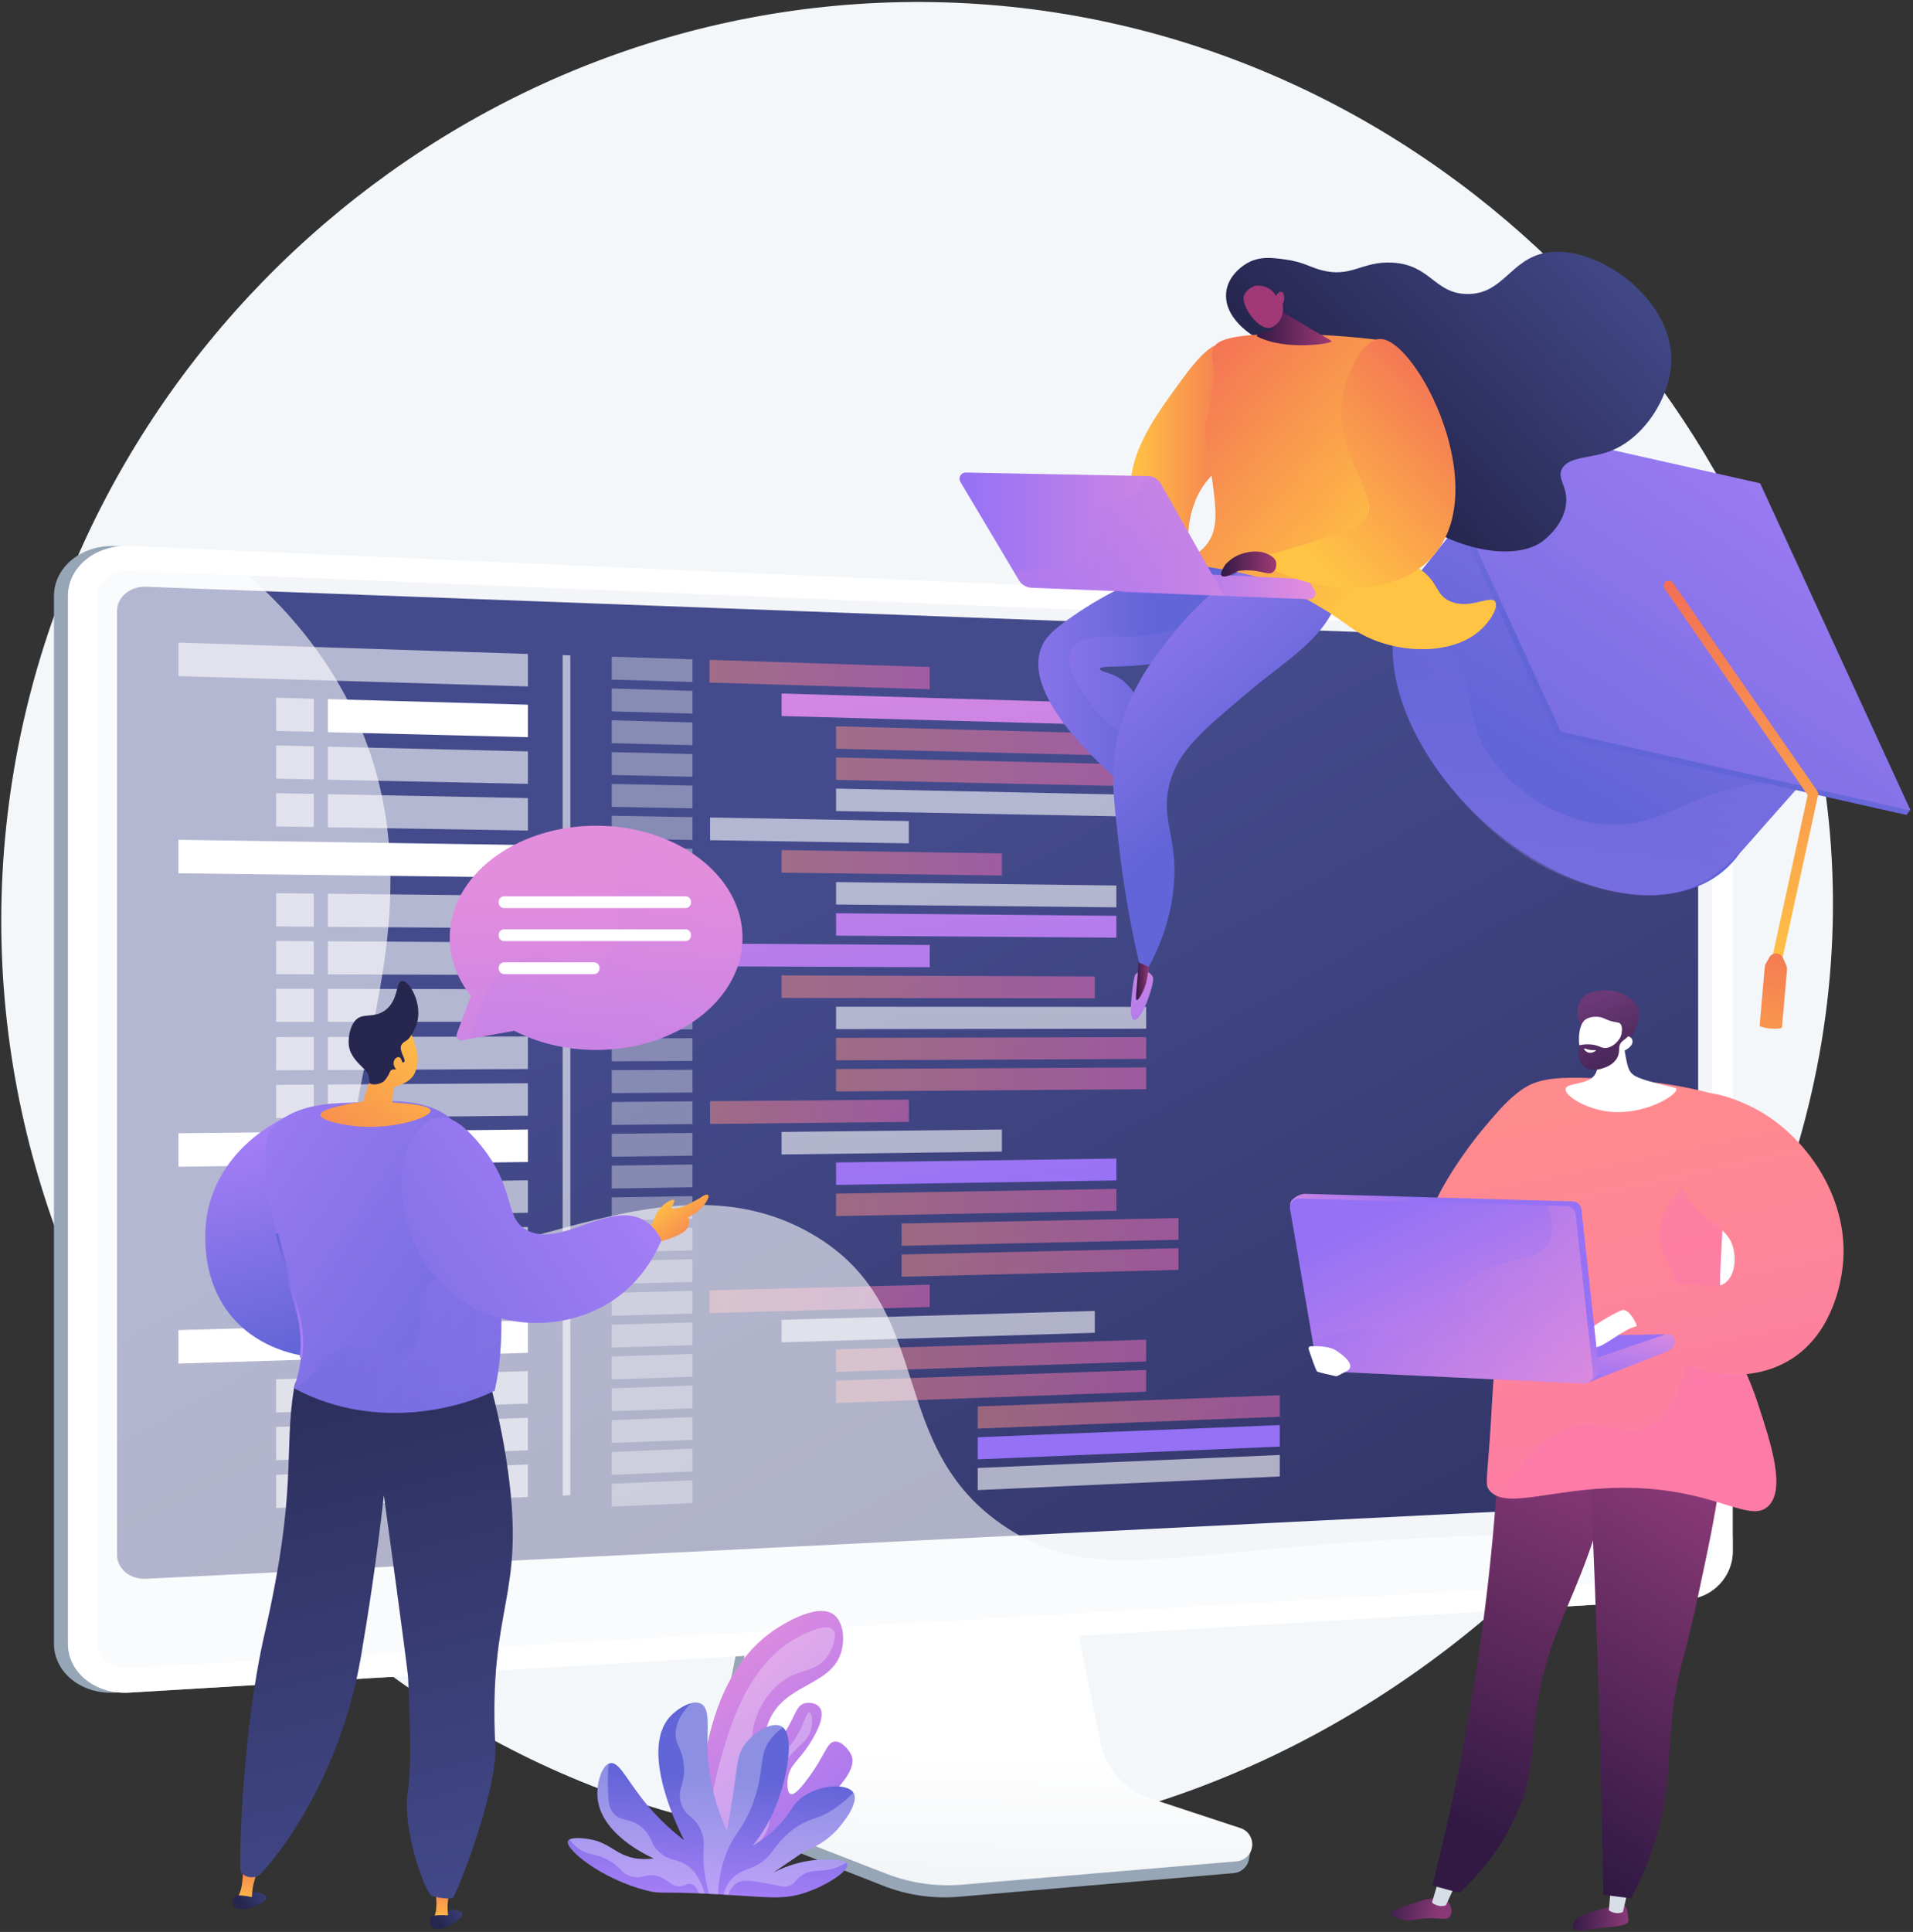 <svg
      width="523"
      height="528"
      viewBox="0 0 523 528"
      fill="none"
      xmlns="http://www.w3.org/2000/svg"
      data-ember-extension="1"
    >
      <rect x="0" y="0" width="523" height="528" fill="#333333" stroke="none"/>
      <link xmlns="" type="text/css" id="dark-mode" rel="stylesheet" href="" />
      <style xmlns="" type="text/css" id="dark-mode-custom-style" />
      <path
        d="M258.523 0.663C130.326 -3.253 19.282 92.923 2.504 219.115C-15.839 357.089 85.119 481.232 209.345 501.116C363.862 525.848 513.731 382.769 500.276 227.556C490.137 110.615 388.837 4.64 258.523 0.663Z"
        fill="#F4F7FA"
      />
      <path
        d="M313.41 494.428C310.043 493.293 307.034 491.285 304.687 488.606C302.34 485.927 300.739 482.672 300.045 479.171L290.112 429.742L205.139 432.775L194.682 484.269C193.217 491.482 199.079 498.716 205.841 501.371L241.392 515.357C247.997 517.957 255.108 518.994 262.176 518.387L337.308 511.925C338.377 511.825 339.379 511.358 340.145 510.602C340.911 509.846 341.394 508.848 341.513 507.775C341.769 505.548 343.313 503.047 341.212 502.346L313.41 494.428Z"
        fill="#97A6B7"
      />
      <path
        d="M314.244 491.422C310.895 490.318 307.895 488.343 305.55 485.697C303.205 483.05 301.598 479.828 300.893 476.355L290.97 427.549L208.067 430.547L197.628 481.397C196.919 484.845 197.449 488.434 199.125 491.526C200.801 494.618 203.514 497.012 206.78 498.282L242.296 512.091C248.901 514.659 256.002 515.682 263.059 515.082L338.114 508.702C339.179 508.611 340.179 508.153 340.946 507.406C341.714 506.659 342.2 505.668 342.324 504.601C342.448 503.535 342.201 502.458 341.625 501.553C341.05 500.648 340.181 499.972 339.166 499.637L314.244 491.422Z"
        fill="url(#paint0_linear_2712_71387)"
      />
      <path
        d="M31.507 462.595C22.292 463.147 14.754 457.137 14.754 449.193V162.921C14.754 154.979 22.292 148.846 31.507 149.248L459.495 179.038C466.259 179.333 469.89 173.84 469.89 180.596V424.067C469.89 430.822 464.413 436.647 457.651 437.053L31.507 462.595Z"
        fill="#97A6B7"
      />
      <path
        d="M35.337 462.595C26.122 463.147 18.584 457.137 18.584 449.193V162.921C18.584 154.979 26.122 148.846 35.337 149.248L461.484 167.811C468.248 168.106 473.724 173.84 473.724 180.596V424.067C473.724 430.822 468.245 436.647 461.484 437.053L35.337 462.595Z"
        fill="white"
      />
      <g style="mix-blend-mode:multiply" opacity="0.3">
        <path
          d="M461.484 173.544L35.337 155.916C30.411 155.712 26.406 158.993 26.406 163.225V448.763C26.406 453.004 30.411 456.211 35.337 455.927L461.484 431.316C465.109 431.106 468.041 427.999 468.041 424.375V180.375C468.041 176.75 465.109 173.692 461.484 173.544Z"
          fill="#D8DEE8"
        />
      </g>
      <path
        d="M458.317 410.721L39.956 431.485C35.564 431.702 31.995 428.783 31.995 424.97V166.977C31.995 163.158 35.564 160.196 39.956 160.359L458.317 175.972C459.906 176.04 461.408 176.72 462.514 177.87C463.619 179.02 464.243 180.553 464.256 182.152V404.469C464.238 406.074 463.615 407.612 462.513 408.773C461.41 409.933 459.91 410.63 458.317 410.721Z"
        fill="url(#paint1_linear_2712_71387)"
      />
      <g style="mix-blend-mode:soft-light" opacity="0.6">
        <path d="M144.323 187.604L48.777 184.779V175.621L144.323 178.728V187.604Z" fill="white" />
      </g>
      <g style="mix-blend-mode:soft-light" opacity="0.36">
        <path d="M189.316 186.403L167.246 185.731V179.474L189.316 180.19V186.403Z" fill="white" />
      </g>
      <g style="mix-blend-mode:soft-light" opacity="0.36">
        <path d="M189.316 195.031L167.246 194.425V188.167L189.316 188.82V195.031Z" fill="white" />
      </g>
      <path
        d="M299.309 198.058L213.681 195.702V189.542L299.309 192.078V198.058Z"
        fill="url(#paint2_linear_2712_71387)"
      />
      <path
        opacity="0.5"
        d="M313.35 206.713L228.573 204.627V198.498L313.35 200.762V206.713Z"
        fill="url(#paint3_linear_2712_71387)"
      />
      <path
        opacity="0.5"
        d="M313.35 214.983L228.573 213.143V207.014L313.35 209.032V214.983Z"
        fill="url(#paint4_linear_2712_71387)"
      />
      <g style="mix-blend-mode:soft-light" opacity="0.6">
        <path d="M313.35 223.251L228.573 221.659V215.53L313.35 217.301V223.251Z" fill="white" />
      </g>
      <g style="mix-blend-mode:soft-light" opacity="0.36">
        <path d="M189.316 203.661L167.246 203.118V196.86L189.316 197.45V203.661Z" fill="white" />
      </g>
      <g style="mix-blend-mode:soft-light" opacity="0.36">
        <path d="M189.316 212.291L167.246 211.811V205.555L189.316 206.08V212.291Z" fill="white" />
      </g>
      <g style="mix-blend-mode:soft-light" opacity="0.36">
        <path d="M189.316 220.921L167.246 220.506V214.249L189.316 214.71V220.921Z" fill="white" />
      </g>
      <g style="mix-blend-mode:soft-light" opacity="0.36">
        <path d="M189.316 229.55L167.246 229.199V222.942L189.316 223.338V229.55Z" fill="white" />
      </g>
      <g style="mix-blend-mode:soft-light" opacity="0.6">
        <path d="M248.461 230.49L194.133 229.627V223.425L248.461 224.402V230.49Z" fill="white" />
      </g>
      <g style="mix-blend-mode:soft-light" opacity="0.36">
        <path d="M189.316 238.179L167.246 237.893V231.635L189.316 231.968V238.179Z" fill="white" />
      </g>
      <g style="mix-blend-mode:soft-light" opacity="0.36">
        <path d="M189.316 246.809L167.246 246.586V240.33L189.316 240.598V246.809Z" fill="white" />
      </g>
      <g style="mix-blend-mode:soft-light" opacity="0.36">
        <path d="M189.316 255.439L167.246 255.281V249.023L189.316 249.228V255.439Z" fill="white" />
      </g>
      <path
        opacity="0.5"
        d="M273.914 239.279L213.681 238.495V232.335L273.914 233.244V239.279Z"
        fill="url(#paint5_linear_2712_71387)"
      />
      <g style="mix-blend-mode:soft-light" opacity="0.6">
        <path d="M305.207 247.978L228.573 247.205V241.076L305.207 242.01V247.978Z" fill="white" />
      </g>
      <path
        d="M305.207 256.269L228.573 255.721V249.592L305.207 250.301V256.269Z"
        fill="url(#paint6_linear_2712_71387)"
      />
      <g style="mix-blend-mode:soft-light" opacity="0.36">
        <path d="M189.316 264.068L167.246 263.974V257.717L189.316 257.858V264.068Z" fill="white" />
      </g>
      <g style="mix-blend-mode:soft-light" opacity="0.36">
        <path d="M189.316 272.698L167.246 272.668V266.41L189.316 266.488V272.698Z" fill="white" />
      </g>
      <g style="mix-blend-mode:soft-light" opacity="0.36">
        <path d="M189.316 281.328L167.246 281.363V275.105L189.316 275.116V281.328Z" fill="white" />
      </g>
      <g style="mix-blend-mode:soft-light" opacity="0.36">
        <path d="M189.316 289.958L167.246 290.056V283.798L189.316 283.746V289.958Z" fill="white" />
      </g>
      <g style="mix-blend-mode:soft-light" opacity="0.36">
        <path d="M189.316 298.586L167.246 298.749V292.492L189.316 292.376V298.586Z" fill="white" />
      </g>
      <g style="mix-blend-mode:soft-light" opacity="0.36">
        <path d="M189.316 307.216L167.246 307.443V301.187L189.316 301.006V307.216Z" fill="white" />
      </g>
      <g style="mix-blend-mode:soft-light" opacity="0.36">
        <path d="M189.316 315.846L167.246 316.138V309.88L189.316 309.636V315.846Z" fill="white" />
      </g>
      <g style="mix-blend-mode:soft-light" opacity="0.36">
        <path d="M189.316 324.476L167.246 324.831V318.573L189.316 318.264V324.476Z" fill="white" />
      </g>
      <g style="mix-blend-mode:soft-light" opacity="0.36">
        <path d="M189.316 333.106L167.246 333.524V327.267L189.316 326.894V333.106Z" fill="white" />
      </g>
      <g style="mix-blend-mode:soft-light" opacity="0.36">
        <path d="M189.316 341.734L167.246 342.219V335.962L189.316 335.524V341.734Z" fill="white" />
      </g>
      <g style="mix-blend-mode:soft-light" opacity="0.36">
        <path d="M189.316 350.364L167.246 350.913V344.655L189.316 344.154V350.364Z" fill="white" />
      </g>
      <g style="mix-blend-mode:soft-light" opacity="0.36">
        <path d="M189.316 358.994L167.246 359.606V353.348L189.316 352.784V358.994Z" fill="white" />
      </g>
      <g style="mix-blend-mode:soft-light" opacity="0.36">
        <path d="M189.316 367.624L167.246 368.299V362.042L189.316 361.414V367.624Z" fill="white" />
      </g>
      <g style="mix-blend-mode:soft-light" opacity="0.36">
        <path d="M189.316 376.254L167.246 376.994V370.737L189.316 370.042V376.254Z" fill="white" />
      </g>
      <g style="mix-blend-mode:soft-light" opacity="0.36">
        <path d="M189.316 384.884L167.246 385.687V379.43L189.316 378.672V384.884Z" fill="white" />
      </g>
      <g style="mix-blend-mode:soft-light" opacity="0.36">
        <path d="M189.316 393.512L167.246 394.381V388.123L189.316 387.302V393.512Z" fill="white" />
      </g>
      <g style="mix-blend-mode:soft-light" opacity="0.36">
        <path d="M189.316 402.142L167.246 403.074V396.818L189.316 395.932V402.142Z" fill="white" />
      </g>
      <g style="mix-blend-mode:soft-light" opacity="0.36">
        <path d="M189.316 410.772L167.246 411.769V405.511L189.316 404.561V410.772Z" fill="white" />
      </g>
      <path
        opacity="0.5"
        d="M254.179 188.375L193.983 186.544V180.342L254.179 182.3V188.375Z"
        fill="url(#paint7_linear_2712_71387)"
      />
      <g style="mix-blend-mode:soft-light" opacity="0.6">
        <path d="M299.309 364.256L213.681 366.879V360.719L299.309 358.276V364.256Z" fill="white" />
      </g>
      <path
        opacity="0.5"
        d="M313.35 372.096L228.573 374.938V368.809L313.35 366.144V372.096Z"
        fill="url(#paint8_linear_2712_71387)"
      />
      <path
        opacity="0.5"
        d="M313.35 380.365L228.573 383.453V377.324L313.35 374.414V380.365Z"
        fill="url(#paint9_linear_2712_71387)"
      />
      <path
        opacity="0.5"
        d="M349.882 387.197L267.302 390.445V384.397L349.882 381.321V387.197Z"
        fill="url(#paint10_linear_2712_71387)"
      />
      <path
        d="M349.882 395.36L267.302 398.849V392.801L349.882 389.484V395.36Z"
        fill="url(#paint11_linear_2712_71387)"
      />
      <g style="mix-blend-mode:soft-light" opacity="0.6">
        <path d="M349.882 403.523L267.302 407.25V401.203L349.882 397.647V403.523Z" fill="white" />
      </g>
      <path
        opacity="0.5"
        d="M254.179 357.197L193.983 358.866V352.664L254.179 351.122V357.197Z"
        fill="url(#paint12_linear_2712_71387)"
      />
      <path
        opacity="0.5"
        d="M299.309 272.847L213.681 272.731V266.571L299.309 266.866V272.847Z"
        fill="url(#paint13_linear_2712_71387)"
      />
      <g style="mix-blend-mode:soft-light" opacity="0.6">
        <path d="M313.35 281.137L228.573 281.267V275.138L313.35 275.185V281.137Z" fill="white" />
      </g>
      <path
        opacity="0.5"
        d="M313.35 289.405L228.573 289.783V283.654L313.35 283.453V289.405Z"
        fill="url(#paint14_linear_2712_71387)"
      />
      <path
        opacity="0.5"
        d="M313.35 297.674L228.573 298.299V292.17L313.35 291.723V297.674Z"
        fill="url(#paint15_linear_2712_71387)"
      />
      <path
        opacity="0.5"
        d="M248.461 306.61L194.133 307.167V300.966L248.461 300.523V306.61Z"
        fill="url(#paint16_linear_2712_71387)"
      />
      <g style="mix-blend-mode:soft-light" opacity="0.6">
        <path d="M273.914 314.732L213.681 315.526V309.364L273.914 308.698V314.732Z" fill="white" />
      </g>
      <path
        d="M305.207 322.612L228.573 323.845V317.716L305.207 316.644V322.612Z"
        fill="url(#paint17_linear_2712_71387)"
      />
      <path
        opacity="0.5"
        d="M305.207 330.906L228.573 332.361V326.232L305.207 324.936V330.906Z"
        fill="url(#paint18_linear_2712_71387)"
      />
      <path
        opacity="0.5"
        d="M322.197 338.826L246.484 340.484V334.393L322.197 332.893V338.826Z"
        fill="url(#paint19_linear_2712_71387)"
      />
      <path
        opacity="0.5"
        d="M322.197 347.069L246.484 348.947V342.854L322.197 341.135V347.069Z"
        fill="url(#paint20_linear_2712_71387)"
      />
      <path
        d="M254.179 264.345L193.983 264.088V257.887L254.179 258.27V264.345Z"
        fill="url(#paint21_linear_2712_71387)"
      />
      <g style="mix-blend-mode:soft-light">
        <path d="M144.323 201.476L89.635 200.11V191.071L144.323 192.599V201.476Z" fill="white" />
      </g>
      <g style="mix-blend-mode:soft-light" opacity="0.6">
        <path d="M75.489 199.757L85.79 200.014V190.965L75.489 190.677V199.757Z" fill="white" />
      </g>
      <g style="mix-blend-mode:soft-light" opacity="0.6">
        <path d="M144.323 214.236L89.635 213.103V204.064L144.323 205.36V214.236Z" fill="white" />
      </g>
      <g style="mix-blend-mode:soft-light" opacity="0.6">
        <path d="M75.489 212.81L85.79 213.023V203.974L75.489 203.729V212.81Z" fill="white" />
      </g>
      <g style="mix-blend-mode:soft-light" opacity="0.6">
        <path d="M144.323 226.997L89.635 226.096V217.057L144.323 218.121V226.997Z" fill="white" />
      </g>
      <g style="mix-blend-mode:soft-light" opacity="0.6">
        <path d="M75.489 225.863L85.79 226.033V216.983L75.489 216.782V225.863Z" fill="white" />
      </g>
      <g style="mix-blend-mode:soft-light">
        <path d="M144.323 317.578L48.777 318.874V309.715L144.323 308.7V317.578Z" fill="white" />
      </g>
      <g style="mix-blend-mode:soft-light" opacity="0.6">
        <path d="M144.323 331.449L89.635 332.442V323.403L144.323 322.573V331.449Z" fill="white" />
      </g>
      <g style="mix-blend-mode:soft-light" opacity="0.6">
        <path d="M75.489 332.699L85.79 332.511V323.461L75.489 323.618V332.699Z" fill="white" />
      </g>
      <g style="mix-blend-mode:soft-light" opacity="0.6">
        <path d="M144.323 344.21L89.635 345.435V336.396L144.323 335.332V344.21Z" fill="white" />
      </g>
      <g style="mix-blend-mode:soft-light" opacity="0.6">
        <path d="M75.489 345.752L85.79 345.52V336.47L75.489 336.671V345.752Z" fill="white" />
      </g>
      <g style="mix-blend-mode:soft-light" opacity="0.6">
        <path d="M144.323 356.971L89.635 358.426V349.389L144.323 348.093V356.971Z" fill="white" />
      </g>
      <g style="mix-blend-mode:soft-light" opacity="0.6">
        <path d="M75.489 358.804L85.79 358.529V349.479L75.489 349.724V358.804Z" fill="white" />
      </g>
      <g style="mix-blend-mode:soft-light">
        <path d="M144.323 239.845L48.777 238.676V229.518L144.323 230.967V239.845Z" fill="white" />
      </g>
      <g style="mix-blend-mode:soft-light" opacity="0.6">
        <path d="M144.323 253.716L89.635 253.298V244.261L144.323 244.838V253.716Z" fill="white" />
      </g>
      <g style="mix-blend-mode:soft-light" opacity="0.6">
        <path d="M75.489 253.189L85.79 253.269V244.219L75.489 244.11V253.189Z" fill="white" />
      </g>
      <g style="mix-blend-mode:soft-light" opacity="0.6">
        <path d="M144.323 266.477L89.635 266.291V257.252L144.323 257.599V266.477Z" fill="white" />
      </g>
      <g style="mix-blend-mode:soft-light" opacity="0.6">
        <path d="M75.489 266.242L85.79 266.278V257.228L75.489 257.163V266.242Z" fill="white" />
      </g>
      <g style="mix-blend-mode:soft-light" opacity="0.6">
        <path d="M144.323 292.164L89.635 292.445V283.406L144.323 283.286V292.164Z" fill="white" />
      </g>
      <g style="mix-blend-mode:soft-light" opacity="0.6">
        <path d="M75.489 292.517L85.79 292.465V283.415L75.489 283.437V292.517Z" fill="white" />
      </g>
      <g style="mix-blend-mode:soft-light" opacity="0.6">
        <path d="M144.323 304.925L89.635 305.437V296.399L144.323 296.048V304.925Z" fill="white" />
      </g>
      <g style="mix-blend-mode:soft-light" opacity="0.6">
        <path d="M75.489 305.57L85.79 305.474V296.424L75.489 296.489V305.57Z" fill="white" />
      </g>
      <g style="mix-blend-mode:soft-light" opacity="0.6">
        <path d="M144.323 279.238L89.635 279.283V270.245L144.323 270.36V279.238Z" fill="white" />
      </g>
      <g style="mix-blend-mode:soft-light" opacity="0.6">
        <path d="M75.489 279.294L85.79 279.287V270.237L75.489 270.216V279.294Z" fill="white" />
      </g>
      <g style="mix-blend-mode:soft-light">
        <path d="M144.323 369.727L48.777 372.676V363.516L144.323 360.851V369.727Z" fill="white" />
      </g>
      <g style="mix-blend-mode:soft-light" opacity="0.6">
        <path d="M144.323 383.597L89.635 385.537V376.498L144.323 374.721V383.597Z" fill="white" />
      </g>
      <g style="mix-blend-mode:soft-light" opacity="0.6">
        <path d="M75.489 386.038L85.79 385.673V376.623L75.489 376.96V386.038Z" fill="white" />
      </g>
      <g style="mix-blend-mode:soft-light" opacity="0.6">
        <path d="M144.323 396.359L89.635 398.53V389.491L144.323 387.483V396.359Z" fill="white" />
      </g>
      <g style="mix-blend-mode:soft-light" opacity="0.6">
        <path d="M75.489 399.091L85.79 398.682V389.632L75.489 390.011V399.091Z" fill="white" />
      </g>
      <g style="mix-blend-mode:soft-light" opacity="0.6">
        <path d="M144.323 409.12L89.635 411.523V402.484L144.323 400.242V409.12Z" fill="white" />
      </g>
      <g style="mix-blend-mode:soft-light" opacity="0.6">
        <path d="M75.489 412.144L85.79 411.691V402.641L75.489 403.063V412.144Z" fill="white" />
      </g>
      <g style="mix-blend-mode:soft-light" opacity="0.6">
        <path d="M155.931 408.655L153.827 408.747V179.038L155.931 179.106V408.655Z" fill="white" />
      </g>
      <g style="mix-blend-mode:soft-light" opacity="0.6">
        <path
          d="M416.996 419.333C324.23 421.284 303.368 434.601 277.008 418.644C240.787 396.719 257.283 357.715 221.993 337.257C177.633 311.536 126.475 358.641 103.319 335.683C80.259 312.806 123.816 258.978 98.603 198.977C88.483 174.899 71.245 159.261 59.348 150.299L35.337 149.253C26.122 148.852 18.584 154.984 18.584 162.929V449.206C18.584 457.15 26.122 463.16 35.337 462.608L461.484 437.065C468.248 436.66 473.724 430.837 473.724 424.08V419.739C460.955 419.286 441.171 418.825 416.996 419.333Z"
          fill="white"
        />
      </g>
      <path
        d="M405.382 224.393C428.188 245.191 457.231 250.681 471.857 237.464H471.868L471.923 237.399C472.528 236.86 473.103 236.289 473.648 235.689C474.331 234.93 474.967 234.13 475.554 233.293L493.239 213.27L496.913 209.108L470.438 185.7C466.338 179.343 461.429 173.553 455.834 168.477C449.247 162.473 442.141 157.748 435.017 154.373L408.515 130.949L387.804 156.932C387.728 157.017 387.644 157.094 387.568 157.18C386.794 158.031 386.084 158.938 385.442 159.894C384.427 161.4 383.573 163.009 382.896 164.697C376.267 181.115 385.039 205.834 405.382 224.393Z"
        fill="url(#paint22_linear_2712_71387)"
      />
      <path
        style="mix-blend-mode:multiply"
        opacity="0.3"
        d="M405.218 224.574C411.38 230.463 418.357 235.432 425.943 238.808C433.721 242.265 444.704 245.413 453.302 244.688C467.607 243.484 474.36 234.373 483.101 224.58C486.47 220.807 490.088 217.243 493.254 213.291C484.947 212.227 474.166 214.96 466.376 217.716C459.644 220.095 453.237 223.972 446.102 225.037C430.371 227.39 413.567 217.573 405.7 204.118C400.892 195.898 402.806 185.23 396.632 177.615C392.642 172.693 386.47 170 382.89 164.709C383.531 165.657 381.297 172.384 381.137 173.815C380.762 177.101 380.8 180.421 381.25 183.697C382.319 191.359 385.57 198.588 389.589 205.125C393.954 212.25 399.206 218.786 405.218 224.574Z"
        fill="url(#paint23_linear_2712_71387)"
      />
      <path
        d="M388.055 112.917L479.991 133.599L519.542 219.565L522.08 221.623L521.196 222.725L425.607 201.245L384.509 111.86L385.393 110.758L388.055 112.917Z"
        fill="url(#paint24_linear_2712_71387)"
      />
      <path
        d="M481.208 132.082L522.344 221.496L426.721 199.985L385.585 110.572L481.208 132.082Z"
        fill="url(#paint25_linear_2712_71387)"
      />
      <path
        d="M485.103 265.923C485.453 265.977 485.811 265.895 486.103 265.693C486.396 265.492 486.601 265.186 486.677 264.838L497.057 217.294C497.098 217.105 497.1 216.91 497.063 216.72C497.025 216.531 496.949 216.351 496.84 216.192L457.373 159.295C457.269 159.144 457.135 159.015 456.981 158.916C456.827 158.817 456.655 158.749 456.475 158.717C456.295 158.685 456.11 158.689 455.931 158.728C455.752 158.768 455.583 158.842 455.433 158.947C455.283 159.053 455.155 159.187 455.056 159.342C454.958 159.497 454.891 159.67 454.858 159.851C454.826 160.032 454.83 160.218 454.869 160.397C454.909 160.577 454.983 160.747 455.088 160.898L494.203 217.294L483.954 264.239C483.875 264.601 483.943 264.981 484.142 265.293C484.341 265.606 484.655 265.827 485.016 265.907L485.103 265.923Z"
        fill="url(#paint26_linear_2712_71387)"
      />
      <path
        d="M488.294 263.676L487.458 261.821C487.302 261.475 487.057 261.178 486.747 260.961C486.437 260.744 486.074 260.615 485.698 260.588C485.321 260.561 484.944 260.636 484.606 260.806C484.269 260.976 483.983 261.235 483.779 261.555L482.786 263.323C482.514 263.746 482.478 264.242 482.426 264.745L481.069 280.241C481.04 280.574 482.307 280.965 484.071 281.113C485.835 281.261 487.149 281.113 487.179 280.78L488.538 265.241C488.593 264.707 488.509 264.167 488.294 263.676Z"
        fill="url(#paint27_linear_2712_71387)"
      />
      <path
        d="M391.309 338.578C386.915 333.861 399.081 316.139 405.591 308.374C411.28 301.59 417.126 294.622 424.31 295.501C430.609 296.276 436.745 302.96 437.114 309.364C438.099 326.588 397.556 345.274 391.309 338.578Z"
        fill="url(#paint28_linear_2712_71387)"
      />
      <path
        d="M444.07 520.668C444.898 521.345 445.049 523.034 445.15 524.136C445.195 524.63 445.217 524.876 445.163 525.049C444.763 526.316 442.314 526.454 438.473 526.848C432.402 527.473 430.595 527.952 430.119 527.044C429.673 526.193 430.751 524.8 430.874 524.646C431.525 523.819 432.326 523.519 433.874 523.006C436.738 522.058 438.672 521.539 439.259 521.378C442.917 520.401 443.527 520.225 444.07 520.668Z"
        fill="url(#paint29_linear_2712_71387)"
      />
      <path
        d="M440.46 515.093L439.854 522.047C440.034 522.384 442.082 523.392 443.714 522.527L445.277 515.69L440.46 515.093Z"
        fill="#D8DEE8"
      />
      <path
        d="M395.924 519.775C396.915 520.877 397.142 522.903 396.284 523.9C395.425 524.898 394.161 524.147 390.547 524.262C386.678 524.378 385.666 525.297 383.036 524.568C381.973 524.273 380.095 523.557 380.131 522.793C380.157 522.25 381.112 521.98 384.303 520.906C388.834 519.378 388.814 519.295 389.775 519.136C392.189 518.725 394.615 518.321 395.924 519.775Z"
        fill="url(#paint30_linear_2712_71387)"
      />
      <path
        d="M393.439 513.426L391.499 519.921C391.645 520.269 393.619 521.43 395.313 520.694L398.193 514.393L393.439 513.426Z"
        fill="#D8DEE8"
      />
      <path
        d="M410.695 371.218C410.382 395.641 408.608 420.024 405.382 444.233C402.189 468.183 397.58 491.919 391.578 515.317L399.008 517.328C405.293 511.436 413.227 502.162 417.047 489.055C419.421 480.912 418.63 476.741 420.135 466.735C422.534 450.811 427.391 442.458 432.412 429.612C436.923 418.068 442.256 401.125 445.114 378.48L410.695 371.218Z"
        fill="url(#paint31_linear_2712_71387)"
      />
      <path
        d="M433.055 369.135C434.573 396.889 435.808 425.155 436.762 453.931C437.472 475.525 437.997 496.839 438.339 517.871L445.931 518.814C449.408 512.323 452.068 505.422 453.851 498.271C456.55 487.379 455.928 480.91 457.112 469.622C458.442 456.955 460.373 454.202 463.793 438.229C470.737 405.814 474.209 389.605 466.464 379.524C463.946 376.25 456.064 368.04 433.055 369.135Z"
        fill="url(#paint32_linear_2712_71387)"
      />
      <path
        d="M469.935 299.383C461.697 297.053 453.231 295.634 444.686 295.148C429.517 294.287 421.932 293.856 416.558 297.488C404.138 305.875 413.753 325.236 408.672 373.232C407.952 380.085 407.783 386.985 407.258 393.861C406.388 405.24 406.19 405.859 406.977 407.012C411.916 414.25 430.339 403.336 457.343 407.647C472.453 410.059 479.302 415.609 483.441 411.608C488.269 406.934 484.129 394.361 480.562 383.539C476.471 371.115 473.943 370.956 471.62 361.6C469.194 351.828 470.66 346.785 471.038 331.365C471.294 320.692 470.925 310.013 469.935 299.383Z"
        fill="url(#paint33_linear_2712_71387)"
      />
      <g style="mix-blend-mode:multiply" opacity="0.3">
        <path
          style="mix-blend-mode:multiply"
          d="M433.217 389.486C440.276 388.93 444.855 392.942 450.946 389.815C459.301 385.528 461.984 372.188 461.453 362.747C460.644 348.404 452.497 344.622 453.894 335.35C454.653 330.336 458.214 323.678 470.993 316.878C471.164 322.601 471.132 327.48 471.036 331.354C470.658 346.774 469.191 351.803 471.617 361.589C473.941 370.945 476.477 371.104 480.559 383.529C484.125 394.35 488.265 406.923 483.439 411.597C479.299 415.605 472.447 410.048 457.341 407.636C434.074 403.921 417.185 411.496 409.795 409.038C418.726 394.209 426.825 389.987 433.217 389.486Z"
          fill="url(#paint34_linear_2712_71387)"
        />
      </g>
      <path
        d="M460.305 300.367C465.345 296.205 475.482 300.91 478.193 302.177C493.301 309.203 506.867 328.137 503.506 348.14C503.002 351.141 500.664 365.178 488.843 371.98C478.175 378.116 463.77 376.538 452.231 367.847L447.499 363.625L442.843 358.558C446.503 355.491 450.714 353.157 455.248 351.682C462.921 349.192 468.507 353.659 472.068 350.263C474.524 347.91 474.53 343.779 473.923 341.271C472.701 336.204 468.266 334.791 464.564 331.202C455.872 322.791 454.276 305.352 460.305 300.367Z"
        fill="url(#paint35_linear_2712_71387)"
      />
      <path
        d="M387.865 365.691L455.431 364.676L437.465 373.395L387.692 370.12L387.865 365.691Z"
        fill="url(#paint36_linear_2712_71387)"
      />
      <path
        d="M457.816 366.482C457.816 367.103 457.626 367.708 457.271 368.216C456.917 368.725 456.416 369.111 455.836 369.323L434.238 377.828L434.139 371.929L455.422 364.673C455.701 364.59 455.996 364.575 456.282 364.627C456.568 364.679 456.838 364.798 457.071 364.974C457.303 365.15 457.492 365.377 457.621 365.639C457.75 365.901 457.817 366.19 457.816 366.482Z"
        fill="url(#paint37_linear_2712_71387)"
      />
      <path
        d="M447.411 362.465C447.826 362.371 445.391 357.494 443.48 358.057C441.568 358.62 432.22 364.066 431.37 366.308L430.521 368.552C430.521 368.552 434.599 368.873 437.128 368.01C439.657 367.146 444.039 363.218 447.411 362.465Z"
        fill="white"
      />
      <path
        d="M432.355 330.542L437.117 374.139C437.283 375.642 435.188 377.883 433.685 377.812L363.819 373.503C363.261 373.477 362.73 373.26 362.312 372.888C361.894 372.517 361.615 372.013 361.52 371.46L352.751 329.349C352.488 327.817 355.229 326.235 356.774 326.273L429.99 328.343C430.582 328.36 431.148 328.592 431.583 328.996C432.017 329.401 432.292 329.95 432.355 330.542Z"
        fill="url(#paint38_linear_2712_71387)"
      />
      <path
        d="M430.759 331.812L435.521 375.409C435.56 375.763 435.522 376.121 435.41 376.459C435.298 376.796 435.115 377.105 434.872 377.365C434.63 377.624 434.334 377.828 434.006 377.961C433.678 378.095 433.325 378.155 432.971 378.138L362.221 374.77C361.664 374.744 361.133 374.527 360.715 374.155C360.297 373.784 360.018 373.28 359.924 372.727L352.696 330.435C352.634 330.076 352.653 329.707 352.75 329.356C352.847 329.005 353.021 328.68 353.258 328.404C353.496 328.129 353.791 327.91 354.123 327.763C354.455 327.616 354.815 327.546 355.178 327.556L428.394 329.626C428.984 329.643 429.548 329.873 429.983 330.275C430.417 330.677 430.693 331.223 430.759 331.812Z"
        fill="url(#paint39_linear_2712_71387)"
      />
      <path
        style="mix-blend-mode:multiply"
        opacity="0.3"
        d="M389.215 364.555C395.392 361.922 393.213 356.902 400.508 350.648C410.13 342.395 419.946 345.974 423.366 339.579C424.435 337.589 424.947 334.487 423.084 329.469L428.386 329.619C428.977 329.636 429.542 329.867 429.977 330.271C430.412 330.674 430.687 331.221 430.751 331.812L435.514 375.409C435.552 375.763 435.514 376.121 435.402 376.458C435.29 376.796 435.106 377.105 434.864 377.364C434.621 377.624 434.326 377.827 433.998 377.961C433.67 378.094 433.317 378.155 432.963 378.138L362.22 374.77C361.663 374.744 361.132 374.527 360.714 374.155C360.297 373.784 360.018 373.28 359.924 372.727L358.925 366.891C361.329 365.533 363.929 364.556 366.63 363.996C377.01 361.871 382.1 367.586 389.215 364.555Z"
        fill="url(#paint40_linear_2712_71387)"
      />
      <path
        d="M357.764 368.674C357.739 368.593 357.732 368.507 357.744 368.423C357.757 368.339 357.788 368.259 357.836 368.19C357.884 368.12 357.947 368.062 358.021 368.02C358.094 367.979 358.176 367.955 358.261 367.95C359.756 367.874 363.223 367.843 365.138 369.021C367.625 370.554 370.842 373.348 368.133 374.757L365.604 376.075C365.491 376.136 365.359 376.154 365.233 376.126C364.333 375.928 360.554 375.085 360.14 374.875C359.764 374.674 358.322 370.373 357.764 368.674Z"
        fill="white"
      />
      <path
        d="M443.554 278.48C443.513 282.024 443.828 285.562 444.493 289.043C445.033 291.857 445.427 292.584 445.933 293.174C446.685 294.061 447.826 294.803 454.272 296.413C457.778 297.287 458.232 297.264 458.307 297.613C458.685 299.319 449.128 305.137 439.243 303.735C433.195 302.877 427.695 299.41 428.031 297.582C428.368 295.754 434.412 296.733 436.212 293.42C437.472 291.115 436.061 287.839 434.401 285.127C436.003 282.101 441.946 281.507 443.554 278.48Z"
        fill="white"
      />
      <path
        d="M432.332 280.268C430.904 278.362 430.816 275.035 432.461 272.932C433.876 271.122 436.102 270.863 437.436 270.708C441.299 270.261 446.173 271.882 447.875 275.456C448.88 277.573 446.707 281.971 446.367 282.767C445.98 283.661 445.287 283.968 444.636 284.645C443.736 285.583 442.339 287.076 440.049 289.569C439.833 288.667 439.539 287.785 439.171 286.934C438.694 285.828 438.077 284.787 437.337 283.838C435.318 281.37 433.685 282.074 432.332 280.268Z"
        fill="url(#paint41_linear_2712_71387)"
      />
      <path
        d="M443.307 287.472C443.307 287.472 440.767 291.661 435.712 291.33C431.185 291.033 430.521 280.834 433.413 278.663C434.378 277.939 436.309 277.64 437.88 278.082C438.807 278.344 439.122 278.732 440.647 279.13C442.053 279.492 442.447 279.34 442.873 279.698C443.404 280.148 443.793 281.249 442.908 284.233C443.771 283.353 444.808 283.017 445.543 283.364C445.794 283.502 446.003 283.707 446.146 283.956C446.777 285.119 445.719 286.609 443.307 287.472Z"
        fill="white"
      />
      <path
        d="M443.078 279.086C442.86 279.249 443.528 280.069 443.577 281.227C443.674 283.478 441.417 286.178 439.099 286.406C437.733 286.542 437.356 285.715 435.098 285.474C433.996 285.36 432.884 285.425 431.804 285.666C431.095 288.132 431.762 290.593 433.402 291.735C435.17 292.964 437.425 292.218 438.368 291.905C439 291.697 441.021 291.033 442.078 289.169C443.179 287.228 442.097 286.057 443.361 284.741C443.998 284.079 444.835 283.793 445.65 282.51C445.826 282.234 445.979 281.945 446.109 281.645C444.941 280.4 443.395 278.849 443.078 279.086Z"
        fill="url(#paint42_linear_2712_71387)"
      />
      <path
        d="M433.448 286.58C433.448 286.58 434.425 287.094 436.115 286.998C436.198 286.998 436.295 287.018 436.295 287.061C436.333 287.222 435.249 287.944 434.25 287.662C433.541 287.461 432.991 286.786 433.086 286.614C433.129 286.542 433.291 286.553 433.448 286.58Z"
        fill="white"
      />
      <path
        d="M79.962 304.502C78.761 304.958 60.453 312.283 56.689 331.49C56.385 333.043 53.449 349.548 64.578 361.207C77.062 374.283 101.101 373.96 110.644 363.028C112.869 360.48 114.043 357.655 114.701 355.281L112.181 348.565C109.122 344.841 104.937 343.958 102.705 343.406C97.206 342.044 93.054 344.507 89.904 341.839C88.162 340.364 87.816 338.242 87.507 336.345C86.452 329.885 90.079 325.909 90.344 321.925C90.541 318.946 91.578 312.421 87.712 308.172C85.268 305.472 81.879 304.739 79.962 304.502Z"
        fill="url(#paint43_linear_2712_71387)"
      />
      <path
        d="M72.827 518.607C72.615 517.424 68.815 516.354 66.934 517.938C66 518.725 65.357 520.319 65.897 521.039C66.094 521.302 65.289 521.763 66.059 521.763C68.619 521.801 73.039 519.782 72.827 518.607Z"
        fill="url(#paint44_linear_2712_71387)"
      />
      <path
        d="M68.846 519.038L64.939 518.482C66.749 516.291 66.414 509.313 66.414 509.313L70.569 510.247C70.569 510.247 70.095 512.162 69.291 514.986C69.015 515.955 68.891 517.467 68.846 519.038Z"
        fill="url(#paint45_linear_2712_71387)"
      />
      <path
        d="M69.194 518.553C69.194 518.553 64.489 517.467 63.974 518.403C63.459 519.338 63.074 521.852 66.053 521.771C69.031 521.689 69.46 519.357 69.194 518.553Z"
        fill="url(#paint46_linear_2712_71387)"
      />
      <path
        d="M126.436 523.043C126.059 521.901 122.15 521.376 120.507 523.209C119.693 524.114 119.277 525.788 119.913 526.425C120.143 526.656 119.411 527.226 120.176 527.127C122.713 526.798 126.81 524.175 126.436 523.043Z"
        fill="url(#paint47_linear_2712_71387)"
      />
      <path
        d="M122.556 524.029H118.607C120.094 521.604 118.787 514.742 118.787 514.742L123.032 515.082C123.032 515.082 122.83 517.044 122.425 519.956C122.29 520.951 122.376 522.467 122.556 524.029Z"
        fill="url(#paint48_linear_2712_71387)"
      />
      <path
        d="M132.78 374.01C135.551 383.218 137.597 392.631 138.9 402.162C143.693 437.214 133.5 438.332 135.408 477.173C136.014 489.571 124.724 518.16 123.728 518.794C123.21 518.847 122.689 518.868 122.168 518.855C120.819 518.808 119.482 518.584 118.19 518.189C116.403 517.878 109.954 500.318 111.45 489.878C112.506 482.488 112.2 474.558 111.586 458.697C111.487 456.128 104.947 408.696 104.947 408.696C102.967 426.249 100.67 441.17 98.687 452.735C92.319 489.891 71.591 512.382 70.511 512.742C70.297 512.829 68.351 513.539 66.764 512.485C66.354 512.224 66.025 511.852 65.815 511.412C65.261 510.974 65.979 474.316 72.295 446.723C81.474 406.675 77.473 397.305 80.38 379.417C82.898 363.938 132.78 374.01 132.78 374.01Z"
        fill="url(#paint49_linear_2712_71387)"
      />
      <path
        d="M135.237 380.06C129.727 382.902 115.54 387.995 98.63 385.465C92.397 384.524 86.361 382.55 80.77 379.622C80.639 379.555 80.506 379.49 80.38 379.423C84.773 366.068 81.332 358.922 79.707 352.335C77.388 342.945 77.356 343.649 75.446 336.192C72.302 323.886 71.787 311.301 73.947 308.731C79.773 301.791 90.275 301.54 95.725 301.373C101.816 301.192 115.819 299.035 123.527 306.009C123.66 306.129 122.087 306.977 122.861 307.895C124.915 310.336 126.737 312.966 128.302 315.75C129.922 318.666 131.401 322.066 132.881 327.127C134.76 333.603 135.971 340.257 136.493 346.982C136.572 348.079 136.645 349.139 136.711 350.163C137.733 366.627 136.432 374.562 135.237 380.06Z"
        fill="url(#paint50_linear_2712_71387)"
      />
      <path
        d="M122.828 523.5C122.828 523.5 118.019 523.084 117.646 524.085C117.273 525.086 117.232 527.628 120.166 527.127C123.1 526.626 123.202 524.251 122.828 523.5Z"
        fill="url(#paint51_linear_2712_71387)"
      />
      <path
        d="M113.253 293.548C114.914 290.217 113.82 286.621 113.577 285.845C112.555 282.588 112.227 282.114 111.566 281.457L110.641 280.601L110.524 280.528C109.896 280.156 107.608 279.64 107.122 279.649C105.571 279.68 102.815 285.472 101.611 294.184C101.485 294.5 101.363 294.821 101.24 295.143C100.483 297.153 99.851 299.124 99.322 301.037C88.942 302.665 87.578 303.992 87.581 304.706C87.581 306.212 93.657 307.524 98.177 307.868C108.037 308.619 117.889 305.334 117.715 303.499C117.641 302.705 115.629 301.802 107.275 301.295C107.373 299.906 107.47 298.518 107.569 297.133C108.235 296.927 112.031 296.002 113.253 293.548Z"
        fill="url(#paint52_linear_2712_71387)"
      />
      <path
        d="M114.198 278.75C113.676 281.421 111.876 284.03 111.149 284.359C110.716 284.584 110.323 284.878 109.984 285.23C109.902 285.316 109.83 285.412 109.772 285.516C108.872 287.086 111.149 289.585 110.492 290.239C110.013 290.715 108.344 289.631 108.038 290.058C107.732 290.485 109.077 291.676 108.746 292.162C108.494 292.524 107.639 291.981 106.946 292.486C106.597 292.736 106.634 292.997 106.147 293.874C105.893 294.338 105.598 294.778 105.265 295.188C104.044 296.58 101.334 296.646 100.945 295.923C100.839 295.72 100.986 295.597 100.958 294.982C100.921 294.548 100.825 294.122 100.673 293.715C100.313 292.712 99.132 291.817 98.004 290.613C95.916 288.386 95.543 286.759 95.443 286.214C95.407 286.021 95.389 285.876 95.376 285.773C95.124 283.681 95.677 280.787 96.899 279.179C98.945 276.486 102.002 278.547 105.294 276.122C109.089 273.326 108.112 268.306 109.916 268.124C111.903 267.925 115.162 273.813 114.198 278.75Z"
        fill="#26264F"
      />
      <path
        d="M109.655 289.432C109.176 288.406 107.869 289.028 107.639 290.192C107.409 291.355 108.3 292.783 109.439 292.763C110.578 292.743 110.299 290.805 109.655 289.432Z"
        fill="url(#paint53_linear_2712_71387)"
      />
      <path
        d="M82.323 371.151H82.286C82.193 371.139 82.109 371.092 82.05 371.018C81.992 370.945 81.964 370.852 81.972 370.758C82.692 364.278 81.352 359.564 80.173 355.406C79.883 354.389 79.602 353.399 79.363 352.424C78.051 347.105 77.476 345.049 76.868 342.873C76.467 341.445 76.06 339.977 75.428 337.52C75.406 337.428 75.42 337.332 75.468 337.251C75.515 337.17 75.592 337.111 75.682 337.085C75.727 337.073 75.774 337.07 75.82 337.076C75.867 337.082 75.911 337.097 75.952 337.121C75.992 337.145 76.027 337.177 76.055 337.214C76.083 337.252 76.103 337.295 76.114 337.341C76.749 339.794 77.158 341.255 77.554 342.681C78.164 344.852 78.738 346.922 80.052 352.252C80.291 353.22 80.57 354.201 80.857 355.21C82.053 359.432 83.411 364.218 82.678 370.836C82.667 370.923 82.625 371.002 82.559 371.06C82.494 371.118 82.41 371.15 82.323 371.151Z"
        fill="url(#paint54_linear_2712_71387)"
      />
      <path
        style="mix-blend-mode:multiply"
        opacity="0.3"
        d="M135.237 380.06C129.727 382.902 115.541 387.995 98.631 385.465C92.397 384.524 86.361 382.55 80.77 379.622C82.732 378.087 85.15 375.518 89.145 371.147C93.987 365.862 99.66 367.834 103.005 369.826C104.185 370.527 105.528 370.906 106.899 370.925C108.27 370.944 109.622 370.603 110.822 369.936C112.022 369.269 113.028 368.298 113.74 367.12C114.452 365.942 114.847 364.598 114.884 363.22C114.915 361.745 114.855 360.27 114.704 358.802C113.563 346.776 130.134 345.753 130.134 345.753C132.474 344.532 134.692 346.504 136.713 350.163C137.733 366.627 136.432 374.562 135.237 380.06Z"
        fill="url(#paint55_linear_2712_71387)"
      />
      <path
        d="M193.17 326.487C192.504 326.55 191.696 327.23 191.129 327.553C190.322 328.012 189.509 328.457 188.69 328.895C187.102 329.726 185.421 330.343 183.607 330.309C183.662 330.045 183.744 329.787 183.85 329.539C184.156 328.816 184.57 328.191 184.32 327.974C183.974 327.659 182.45 328.309 181.044 329.664C180.437 330.242 179.913 330.901 179.487 331.624C178.767 332.853 178.891 333.524 178.292 334.462C177.392 335.267 176.73 335.442 176.73 335.442V335.699L176.83 336.014C176.1 336.547 175.288 336.955 174.426 337.225C175.668 337.56 176.881 337.902 178.117 338.244L178.976 339.691C178.976 339.691 183.656 338.705 186.483 336.977C187.804 336.168 188.26 335.167 188.371 334.34C188.456 333.775 188.394 333.198 188.191 332.665C188.191 332.665 192.049 331.052 193.573 327.569C193.798 327.04 193.82 326.423 193.17 326.487Z"
        fill="url(#paint56_linear_2712_71387)"
      />
      <path
        d="M176.828 333.995C179.029 335.544 180.212 337.648 180.824 338.991C179.204 342.813 175.532 349.908 167.931 355.136C155.467 363.71 137.193 364.003 124.462 354.231C109.255 342.549 106.713 320.149 113.101 310.557C113.837 309.451 116.255 305.821 120.007 305.405C122.378 305.143 125.603 306.129 130.7 312.124C141.32 324.626 137.569 332.431 143.84 336.088C153.253 341.564 167.235 327.245 176.828 333.995Z"
        fill="url(#paint57_linear_2712_71387)"
      />
      <path
        d="M334.823 94.103C330.919 92.955 325.703 100.163 321.365 106.153C314.886 115.117 307.295 125.589 309.337 138.164C311.347 150.535 321.896 160.171 324.902 158.794C327.474 157.616 322.53 149.295 326.318 138.164C329.378 129.183 334.438 129.18 337.838 120.376C342.048 109.455 339.623 95.518 334.823 94.103Z"
        fill="url(#paint58_linear_2712_71387)"
      />
      <path
        d="M332.891 151.092C312.785 156 299.541 163.879 291.807 169.45C287.615 172.471 285.688 174.354 284.633 177.099C278.677 192.747 309.277 216.404 312.531 218.881C313.957 215.542 315.381 212.203 316.804 208.863C313.642 191.415 308.379 185.941 303.973 184.313C302.742 183.856 300.672 183.37 300.711 182.783C300.807 181.397 312.43 183.372 323.537 179.285C334.619 175.212 345.743 164.903 343.763 158.086C343.403 156.841 341.878 153.245 332.891 151.092Z"
        fill="url(#paint59_linear_2712_71387)"
      />
      <path
        d="M313.395 265.456C313.395 265.456 315.266 266.128 315.274 267.615C315.281 269.103 313.377 275.659 311.314 277.988C309.251 280.317 309.062 276.842 309.19 274.604C309.318 272.365 309.86 267.355 310.371 266.385C310.882 265.415 313.395 265.456 313.395 265.456Z"
        fill="url(#paint60_linear_2712_71387)"
      />
      <path
        style="mix-blend-mode:multiply"
        opacity="0.3"
        d="M307.385 173.967C303.732 173.897 295.173 173.211 292.895 177.465C290.992 181.014 294.324 186.394 296.372 189.703C301.941 198.701 307.351 199.62 311.154 205.148C312.629 207.287 313.962 210.277 314.394 214.545L316.819 208.863C313.656 191.415 308.393 185.941 303.987 184.313C302.756 183.857 300.686 183.37 300.726 182.783C300.821 181.395 312.445 183.372 323.552 179.285C333.648 175.572 343.754 166.683 343.963 159.977C327.969 171.506 315.935 174.135 307.385 173.967Z"
        fill="url(#paint61_linear_2712_71387)"
      />
      <path
        d="M314.476 259.137C314.367 261.43 314.172 263.348 313.998 264.771C313.612 267.921 313.256 269.168 312.77 270.302C312.345 271.292 311.285 273.451 310.779 273.301C310.274 273.151 310.794 270.768 311.195 264.108C311.253 263.144 311.429 260.071 311.429 260.071L314.476 259.137Z"
        fill="url(#paint62_linear_2712_71387)"
      />
      <path
        d="M344.483 152.404C335.547 157.792 327.605 164.693 321.008 172.802C315.846 179.168 307.995 188.849 305.153 203.286C303.638 210.98 304.383 217.884 305.936 231.375C307.161 242.057 308.992 252.66 311.421 263.133L314.092 264.219C316.478 259.812 319.599 252.834 320.719 243.911C322.549 229.315 317.119 224.675 319.725 214.325C321.982 205.356 328.527 199.848 341.614 188.86C352.366 179.825 362.282 174.463 365.962 163.193C366.587 161.28 367.118 158.931 366.099 156.781C363.903 152.142 355.503 150.526 344.483 152.404Z"
        fill="url(#paint63_linear_2712_71387)"
      />
      <path
        d="M353.733 94.942C350.727 94.293 345.781 94.421 341.067 90.688C339.649 89.564 334.62 85.585 335.23 79.888C335.77 74.874 340.494 72.179 341.074 71.859C344.422 70.008 347.757 70.411 351.456 70.927C356.254 71.588 357.847 72.905 361.175 73.808C369.422 76.043 372.21 71.378 380.515 71.772C391.134 72.275 392.045 80.154 400.974 80.352C411 80.572 412.92 70.708 422.818 69.038C436.555 66.718 457.34 81.586 456.922 98.726C456.679 108.626 449.348 119.972 439.983 123.378C434.524 125.369 428.633 124.732 426.952 128.302C425.755 130.835 428.446 132.799 428.192 137.223C427.865 142.929 422.973 146.932 422.19 147.578C414.866 153.58 398.447 150.549 387.234 142.057C367.023 126.742 370.083 98.478 353.733 94.942Z"
        fill="url(#paint64_linear_2712_71387)"
      />
      <path
        d="M376.958 92.906C369.194 91.944 361.382 91.409 353.56 91.303C335.116 91.05 332.476 93.402 331.799 95.143C330.539 98.388 332.699 100.013 331.473 105.671C330.741 109.053 331.432 110.595 330.017 114.231C328.637 117.772 329.718 119.676 330.939 127.984C332.499 138.606 333.219 144.004 330.264 148.285C328.21 151.26 325.912 151.512 326.124 152.925C326.592 155.936 336.945 154.275 350.063 160.055C353.857 161.729 357.35 163.79 360.279 165.518C367.138 169.568 368.407 171.115 371.582 172.95C381.627 178.741 396.716 179.309 404.624 172.293C407.573 169.678 409.722 165.833 408.764 164.427C407.447 162.511 401.565 166.863 396.156 164.208C392.576 162.449 393.256 159.603 389.118 156.246C384.138 152.21 380.675 154.324 377.286 151.698C371.998 147.603 374.406 137.797 375.887 121.357C376.733 111.898 377.091 102.402 376.958 92.906Z"
        fill="url(#paint65_linear_2712_71387)"
      />
      <path
        d="M356.997 89.088C359.517 90.657 363.579 92.707 364.027 93.265C364.475 93.822 351.709 96.017 343.764 91.987C343.764 91.987 342.533 91.299 347.322 90.337C348.343 90.132 348.143 88.136 348.006 86.072L348.964 84.284C348.964 84.284 354.482 87.517 356.997 89.088Z"
        fill="url(#paint66_linear_2712_71387)"
      />
      <path
        d="M350.653 83.064C350.653 83.064 351.639 87.273 347.953 89.352C344.652 91.215 339.067 83.58 340.109 80.742C340.458 79.796 341.7 78.571 343 78.169C343.914 77.881 347.372 77.988 348.851 80.92C349.24 80.064 349.931 79.615 350.401 79.756C350.993 79.937 351.079 81.023 351.099 81.263C351.141 81.896 350.985 82.525 350.653 83.064Z"
        fill="url(#paint67_linear_2712_71387)"
      />
      <path
        style="mix-blend-mode:multiply"
        opacity="0.3"
        d="M344.936 150.535C348.734 152.118 349.256 155.538 354.499 157.478C359.508 159.329 361.189 157.011 366.185 158.548C373.689 160.855 376.56 168.138 377.705 167.449C378.745 166.819 377.746 159.849 372.922 155.343C367.382 150.16 361.416 152.532 357.872 147.153C356.491 145.059 355.429 141.724 356.632 139.142C358.262 135.653 362.521 136.863 364.778 133.979C368.831 128.796 359.344 119.448 361.945 111.54C362.982 108.388 366.286 104.435 376.943 101.79C376.797 109.709 376.344 116.328 375.89 121.355C374.405 137.795 372.001 147.594 377.289 151.696C380.678 154.322 384.141 152.209 389.121 156.244C393.261 159.595 392.579 162.442 396.159 164.206C401.559 166.861 407.45 162.509 408.767 164.423C409.734 165.831 407.585 169.671 404.627 172.291C396.719 179.307 381.63 178.748 371.585 172.948C368.41 171.113 367.141 169.566 360.282 165.516C357.353 163.788 353.86 161.727 350.066 160.053C340.865 155.998 333.028 155.605 329.007 154.691C336.989 149.339 341.853 149.25 344.936 150.535Z"
        fill="url(#paint68_linear_2712_71387)"
      />
      <path
        d="M308.278 155.907L356.463 158.26C356.79 158.276 357.108 158.372 357.39 158.538C357.672 158.705 357.91 158.938 358.083 159.217L359.416 161.369C359.567 161.611 359.648 161.89 359.653 162.176C359.657 162.462 359.584 162.743 359.442 162.99C359.299 163.237 359.092 163.44 358.843 163.578C358.594 163.716 358.313 163.783 358.029 163.772L306.989 161.818L308.278 155.907Z"
        fill="url(#paint69_linear_2712_71387)"
      />
      <path
        d="M264.043 129.144L313.823 130.113C314.547 130.127 315.255 130.33 315.877 130.702C316.499 131.074 317.015 131.603 317.372 132.236L334.612 162.73L282.037 160.623C281.327 160.595 280.634 160.389 280.023 160.024C279.412 159.659 278.901 159.147 278.536 158.533L262.564 131.708C262.409 131.448 262.326 131.152 262.324 130.849C262.322 130.546 262.401 130.249 262.552 129.987C262.703 129.725 262.921 129.509 263.183 129.361C263.445 129.212 263.742 129.137 264.043 129.144Z"
        fill="url(#paint70_linear_2712_71387)"
      />
      <path
        style="mix-blend-mode:multiply"
        opacity="0.3"
        d="M317.373 132.236C317.015 131.603 316.5 131.074 315.877 130.702C315.255 130.33 314.547 130.127 313.823 130.113L312.732 130.092C312.57 131.708 312.077 133.186 311.093 134.379C308.033 138.103 302.925 135.806 299.123 139.748C294.948 144.078 298.805 149.234 295.072 153.264C291.143 157.505 284.789 154.053 277.483 156.767L278.536 158.533C278.901 159.147 279.412 159.659 280.023 160.024C280.635 160.389 281.327 160.595 282.037 160.623L334.612 162.73L317.373 132.236Z"
        fill="url(#paint71_linear_2712_71387)"
      />
      <path
        d="M348.568 155.933C348.026 154.485 347.486 153.043 346.948 151.608C352.949 149.954 361.25 147.509 369.762 144.451C371.866 143.696 372.642 142.719 373.198 141.968C377.563 136.148 366.455 125.883 366.655 112.56C366.792 103.331 372.361 92.763 377.275 92.644C387.248 92.4 409.239 134.947 390.718 153.106C381.508 162.12 364.333 163.166 348.568 155.933Z"
        fill="url(#paint72_linear_2712_71387)"
      />
      <path
        d="M346.94 151.608C343.173 149.595 338.66 151.658 338.372 151.789C337.162 152.369 336.065 153.163 335.133 154.132C334.994 154.313 333.36 156.597 333.955 157.326C334.432 157.911 336.281 157.427 338.502 156.038C339.82 155.851 341.154 155.819 342.48 155.94C345.529 156.222 346.925 157.19 348.032 156.354C348.842 155.743 349.112 154.449 348.828 153.488C348.506 152.462 347.579 151.948 346.94 151.608Z"
        fill="url(#paint73_linear_2712_71387)"
      />
      <path
        d="M192.687 515.393C189.735 500.736 191.006 488.943 192.347 481.826C193.967 473.19 197.28 455.639 211.157 445.855C212.252 445.084 223.109 437.577 227.984 441.305C230.504 443.229 231.075 447.872 229.975 451.538C227.135 461.003 214.336 459.951 210.083 470.72C208.666 474.307 208.403 478.682 209.392 479.097C210.607 479.603 214.071 474.252 214.406 473.742C217.498 468.97 217.527 466.269 219.883 465.537C221.323 465.087 223.24 465.508 224.093 466.658C226.037 469.276 222.198 475.239 221.123 476.907C218.317 481.268 215.972 482.258 215.401 485.971C215.157 487.571 215.2 489.934 216.143 490.302C217.419 490.801 219.854 487.461 221.415 485.318C225.616 479.556 226.062 476.207 228.15 475.968C230.098 475.743 232.29 478.36 232.857 479.949C234.396 484.312 228.209 493.577 192.687 515.393Z"
        fill="url(#paint74_linear_2712_71387)"
      />
      <g style="mix-blend-mode:soft-light" opacity="0.28">
        <path
          d="M193.131 512.878C192.69 499.25 194.884 488.449 196.872 481.357C199.426 472.246 204.231 455.105 217.712 447.688C218.67 447.161 225.718 443.283 227.687 445.36C229.001 446.745 227.837 450.545 225.907 453.06C222.612 457.354 218.818 455.652 213.438 459.866C208.61 463.648 206.915 468.742 206.49 470.074C204.917 475.02 205.734 479.258 205.95 480.819C206.8 486.753 205.074 496.471 193.131 512.878Z"
          fill="white"
        />
      </g>
      <g style="mix-blend-mode:soft-light" opacity="0.28">
        <path
          d="M197.941 509.474C205.501 502.668 207.247 497.091 207.382 493.177C207.486 490.128 206.662 486.511 208.986 483.148C210.469 480.999 211.586 481.339 214.151 479.03C219.506 474.193 220.172 467.675 221.275 467.926C221.891 468.065 222.209 470.204 221.815 472.224C220.993 476.386 217.751 476.829 214.513 481.894C212.301 485.356 211.532 488.72 211.127 490.492C210.141 494.811 210.812 496.328 210.238 498.729C209.491 501.843 206.791 505.861 197.941 509.474Z"
          fill="white"
        />
      </g>
      <path
        d="M197.228 517.762C210.333 518.517 214.228 519.308 220.403 517.192C226.206 515.202 232.158 511.289 231.635 509.491C231.26 508.202 227.617 508.224 225.441 508.224C219.602 508.251 214.788 510.05 211.402 511.787L220.146 505.815C223.388 504.668 226.312 502.76 228.674 500.249C230.583 498.195 234.973 492.631 233.321 489.956C231.599 487.164 223.422 487.727 218.697 491.688C216.433 493.588 216.429 495.043 213.396 498.362C211.186 500.769 208.621 502.822 205.792 504.447C208.449 501.117 210.606 497.413 212.196 493.454C215.207 485.919 217.48 473.999 213.65 471.833C211.11 470.396 206.073 473.357 203.555 476.867C201.512 479.714 201.711 482.101 200.315 491.245C199.705 495.226 199.105 498.421 198.716 500.406C194.82 491.813 193.687 484.582 193.461 479.267C193.167 472.437 194.29 467.086 191.693 465.662C189.377 464.396 185.242 466.869 183.146 469.193C174.657 478.594 185.856 500.654 187.041 502.931C182.706 499.644 178.817 495.801 175.473 491.5C171.027 485.765 169.15 481.496 166.891 481.878C164.632 482.26 163.161 487.07 163.329 490.794C163.8 501.172 177.283 507.261 178.721 507.896C176.957 508.187 175.155 508.168 173.397 507.838C168.37 506.872 166.803 503.809 161.698 502.772C159.749 502.374 155.758 501.961 155.269 503.175C154.385 505.347 164.459 513.541 176.688 516.66C181.167 517.804 180.095 516.776 197.228 517.762Z"
        fill="url(#paint75_linear_2712_71387)"
      />
      <g style="mix-blend-mode:soft-light" opacity="0.28">
        <path
          d="M205.878 510.254C211.843 507.587 211.033 503.961 217.559 499.471C221.739 496.595 222.711 497.643 227.189 494.894C229.433 493.514 231.49 491.847 233.308 489.934C233.308 489.945 233.326 489.956 233.334 489.969C234.982 492.643 230.596 498.208 228.686 500.262C226.324 502.772 223.401 504.681 220.159 505.828L211.415 511.8C214.795 510.062 219.61 508.264 225.454 508.237C227.351 508.228 230.362 508.213 231.352 509.065C229.938 509.965 228.375 510.602 226.737 510.947C223.81 511.548 221.973 510.877 219.44 512.411C217.41 513.642 217.579 514.688 215.79 515.354C214.107 515.982 213.247 515.319 209.093 514.63C205.052 513.964 202.998 513.651 201.366 514.682C200.131 515.462 199.476 516.747 199.114 517.878L197.829 517.8C198.186 516.286 198.891 514.877 199.886 513.685C201.674 511.575 203.645 511.251 205.878 510.254Z"
          fill="white"
        />
      </g>
      <g style="mix-blend-mode:soft-light" opacity="0.28">
        <path
          d="M188.876 514.863C187.933 514.635 187.483 515.314 186.177 515.484C183.745 515.803 182.832 513.785 179.972 512.826C176.589 511.689 175.73 513.801 172.359 512.752C169.69 511.919 170.033 510.537 166.547 508.517C162.836 506.367 161.264 507.25 158.538 505.475C157.433 504.748 156.474 503.818 155.71 502.735C156.909 502.082 160.044 502.43 161.705 502.77C166.806 503.809 168.365 506.872 173.405 507.837C175.163 508.166 176.964 508.186 178.729 507.895C177.289 507.267 163.808 501.17 163.336 490.792C163.181 487.338 164.445 482.951 166.423 482.03C166.224 484.043 166.146 486.066 166.191 488.089C166.275 491.84 166.342 493.747 167.521 495.311C169.569 498.025 172.064 496.612 175.467 499.433C178.565 502.003 177.487 503.995 180.718 506.566C183.507 508.787 185.16 507.978 187.784 509.778C189.431 510.908 191.431 513.047 192.631 517.522C192.084 517.496 191.561 517.474 191.062 517.455C190.581 516.186 189.892 515.108 188.876 514.863Z"
          fill="white"
        />
      </g>
      <g style="mix-blend-mode:soft-light" opacity="0.28">
        <path
          d="M191.82 500.718C190.187 496.246 187.353 496.706 186.17 492.768C184.988 488.83 187.567 487.636 186.912 481.968C186.42 477.721 184.826 477.097 184.719 474.187C184.64 472.047 185.391 469.131 188.859 465.518C189.91 465.239 190.904 465.239 191.689 465.668C194.286 467.092 193.163 472.443 193.456 479.272C193.683 484.587 194.815 491.818 198.712 500.412C199.1 498.421 199.7 495.226 200.31 491.25C201.716 482.106 201.516 479.719 203.55 476.873C206.07 473.362 211.109 470.402 213.645 471.838C213.791 471.921 213.927 472.018 214.054 472.128C212.743 473.017 211.588 474.117 210.634 475.385C207.283 479.875 209.194 483.09 206.152 491.943C203.231 500.459 200.267 500.991 197.916 508.343C196.955 511.376 196.416 514.528 196.312 517.71C195.454 517.663 194.646 517.619 193.881 517.581C193.115 515.079 192.621 512.5 192.408 509.89C192.032 505.048 192.932 503.738 191.82 500.718Z"
          fill="white"
        />
      </g>
      <path
        d="M128.747 272.199C125.068 267.566 122.947 262.127 122.947 256.309C122.947 239.389 140.867 225.673 162.97 225.673C185.072 225.673 202.992 239.389 202.992 256.309C202.992 273.229 185.074 286.944 162.97 286.944C154.69 286.944 146.99 285.018 140.604 281.717C136.383 282.441 129.832 283.657 126.374 284.305C126.143 284.348 125.904 284.329 125.682 284.248C125.46 284.168 125.264 284.03 125.112 283.848C124.961 283.667 124.861 283.448 124.821 283.214C124.782 282.981 124.805 282.741 124.888 282.519L128.747 272.199Z"
        fill="url(#paint76_linear_2712_71387)"
      />
      <g style="mix-blend-mode:multiply" opacity="0.2">
        <path
          style="mix-blend-mode:multiply"
          d="M141.068 262.791C150.043 258.991 159.911 267.004 166.087 261.419C172.305 255.79 165.586 244.661 171.544 236.729C174.384 232.947 179.156 231.159 184.615 230.533C195.673 235.984 202.997 245.491 202.997 256.309C202.997 273.229 185.079 286.943 162.975 286.943C154.695 286.943 146.995 285.018 140.609 281.717C137.28 282.289 132.499 283.165 128.932 283.829C131.556 270.111 136.398 264.765 141.068 262.791Z"
          fill="url(#paint77_linear_2712_71387)"
        />
      </g>
      <path
        d="M187.425 244.954H137.82C136.999 244.954 136.333 245.623 136.333 246.448V246.682C136.333 247.507 136.999 248.177 137.82 248.177H187.425C188.246 248.177 188.911 247.507 188.911 246.682V246.448C188.911 245.623 188.246 244.954 187.425 244.954Z"
        fill="white"
      />
      <path
        d="M187.425 253.978H137.82C136.999 253.978 136.333 254.647 136.333 255.473V255.706C136.333 256.532 136.999 257.201 137.82 257.201H187.425C188.246 257.201 188.911 256.532 188.911 255.706V255.473C188.911 254.647 188.246 253.978 187.425 253.978Z"
        fill="white"
      />
      <path
        d="M162.376 263.003H137.863C137.018 263.003 136.333 263.691 136.333 264.541V264.687C136.333 265.537 137.018 266.225 137.863 266.225H162.376C163.221 266.225 163.906 265.537 163.906 264.687V264.541C163.906 263.691 163.221 263.003 162.376 263.003Z"
        fill="white"
      />
      <defs>
        <linearGradient
          id="paint0_linear_2712_71387"
          x1="268.785"
          y1="584.221"
          x2="270.022"
          y2="479.67"
          gradientUnits="userSpaceOnUse"
        >
          <stop offset="0.49" stop-color="#EBEFF2" />
          <stop offset="1" stop-color="white" />
        </linearGradient>
        <linearGradient
          id="paint1_linear_2712_71387"
          x1="217.362"
          y1="246.814"
          x2="420.449"
          y2="617.302"
          gradientUnits="userSpaceOnUse"
        >
          <stop stop-color="#444B8C" />
          <stop offset="1" stop-color="#26264F" />
        </linearGradient>
        <linearGradient
          id="paint2_linear_2712_71387"
          x1="247.382"
          y1="138.043"
          x2="283.917"
          y2="359.541"
          gradientUnits="userSpaceOnUse"
        >
          <stop stop-color="#E38DDD" />
          <stop offset="1" stop-color="#9571F6" />
        </linearGradient>
        <linearGradient
          id="paint3_linear_2712_71387"
          x1="228.573"
          y1="202.606"
          x2="313.35"
          y2="202.606"
          gradientUnits="userSpaceOnUse"
        >
          <stop stop-color="#FF9085" />
          <stop offset="1" stop-color="#FB6FBB" />
        </linearGradient>
        <linearGradient
          id="paint4_linear_2712_71387"
          x1="228.573"
          y1="210.999"
          x2="313.35"
          y2="210.999"
          gradientUnits="userSpaceOnUse"
        >
          <stop stop-color="#FF9085" />
          <stop offset="1" stop-color="#FB6FBB" />
        </linearGradient>
        <linearGradient
          id="paint5_linear_2712_71387"
          x1="213.681"
          y1="235.806"
          x2="273.914"
          y2="235.806"
          gradientUnits="userSpaceOnUse"
        >
          <stop stop-color="#FF9085" />
          <stop offset="1" stop-color="#FB6FBB" />
        </linearGradient>
        <linearGradient
          id="paint6_linear_2712_71387"
          x1="248.152"
          y1="138.177"
          x2="281.581"
          y2="340.844"
          gradientUnits="userSpaceOnUse"
        >
          <stop stop-color="#E38DDD" />
          <stop offset="1" stop-color="#9571F6" />
        </linearGradient>
        <linearGradient
          id="paint7_linear_2712_71387"
          x1="193.983"
          y1="184.36"
          x2="254.179"
          y2="184.36"
          gradientUnits="userSpaceOnUse"
        >
          <stop stop-color="#FF9085" />
          <stop offset="1" stop-color="#FB6FBB" />
        </linearGradient>
        <linearGradient
          id="paint8_linear_2712_71387"
          x1="228.573"
          y1="370.541"
          x2="313.35"
          y2="370.541"
          gradientUnits="userSpaceOnUse"
        >
          <stop stop-color="#FF9085" />
          <stop offset="1" stop-color="#FB6FBB" />
        </linearGradient>
        <linearGradient
          id="paint9_linear_2712_71387"
          x1="228.573"
          y1="378.932"
          x2="313.35"
          y2="378.932"
          gradientUnits="userSpaceOnUse"
        >
          <stop stop-color="#FF9085" />
          <stop offset="1" stop-color="#FB6FBB" />
        </linearGradient>
        <linearGradient
          id="paint10_linear_2712_71387"
          x1="267.302"
          y1="385.883"
          x2="349.882"
          y2="385.883"
          gradientUnits="userSpaceOnUse"
        >
          <stop stop-color="#FF9085" />
          <stop offset="1" stop-color="#FB6FBB" />
        </linearGradient>
        <linearGradient
          id="paint11_linear_2712_71387"
          x1="273.859"
          y1="181.316"
          x2="299.97"
          y2="339.619"
          gradientUnits="userSpaceOnUse"
        >
          <stop stop-color="#E38DDD" />
          <stop offset="1" stop-color="#9571F6" />
        </linearGradient>
        <linearGradient
          id="paint12_linear_2712_71387"
          x1="193.983"
          y1="354.993"
          x2="254.179"
          y2="354.993"
          gradientUnits="userSpaceOnUse"
        >
          <stop stop-color="#FF9085" />
          <stop offset="1" stop-color="#FB6FBB" />
        </linearGradient>
        <linearGradient
          id="paint13_linear_2712_71387"
          x1="213.681"
          y1="269.709"
          x2="299.309"
          y2="269.709"
          gradientUnits="userSpaceOnUse"
        >
          <stop stop-color="#FF9085" />
          <stop offset="1" stop-color="#FB6FBB" />
        </linearGradient>
        <linearGradient
          id="paint14_linear_2712_71387"
          x1="228.573"
          y1="286.618"
          x2="313.35"
          y2="286.618"
          gradientUnits="userSpaceOnUse"
        >
          <stop stop-color="#FF9085" />
          <stop offset="1" stop-color="#FB6FBB" />
        </linearGradient>
        <linearGradient
          id="paint15_linear_2712_71387"
          x1="228.573"
          y1="295.011"
          x2="313.35"
          y2="295.011"
          gradientUnits="userSpaceOnUse"
        >
          <stop stop-color="#FF9085" />
          <stop offset="1" stop-color="#FB6FBB" />
        </linearGradient>
        <linearGradient
          id="paint16_linear_2712_71387"
          x1="194.133"
          y1="303.845"
          x2="248.461"
          y2="303.845"
          gradientUnits="userSpaceOnUse"
        >
          <stop stop-color="#FF9085" />
          <stop offset="1" stop-color="#FB6FBB" />
        </linearGradient>
        <linearGradient
          id="paint17_linear_2712_71387"
          x1="239.369"
          y1="151.595"
          x2="269.716"
          y2="335.568"
          gradientUnits="userSpaceOnUse"
        >
          <stop stop-color="#E38DDD" />
          <stop offset="1" stop-color="#9571F6" />
        </linearGradient>
        <linearGradient
          id="paint18_linear_2712_71387"
          x1="228.573"
          y1="328.647"
          x2="305.207"
          y2="328.647"
          gradientUnits="userSpaceOnUse"
        >
          <stop stop-color="#FF9085" />
          <stop offset="1" stop-color="#FB6FBB" />
        </linearGradient>
        <linearGradient
          id="paint19_linear_2712_71387"
          x1="246.484"
          y1="336.687"
          x2="322.197"
          y2="336.687"
          gradientUnits="userSpaceOnUse"
        >
          <stop stop-color="#FF9085" />
          <stop offset="1" stop-color="#FB6FBB" />
        </linearGradient>
        <linearGradient
          id="paint20_linear_2712_71387"
          x1="246.484"
          y1="345.04"
          x2="322.197"
          y2="345.04"
          gradientUnits="userSpaceOnUse"
        >
          <stop stop-color="#FF9085" />
          <stop offset="1" stop-color="#FB6FBB" />
        </linearGradient>
        <linearGradient
          id="paint21_linear_2712_71387"
          x1="204.905"
          y1="143.672"
          x2="238.535"
          y2="347.549"
          gradientUnits="userSpaceOnUse"
        >
          <stop stop-color="#E38DDD" />
          <stop offset="1" stop-color="#9571F6" />
        </linearGradient>
        <linearGradient
          id="paint22_linear_2712_71387"
          x1="515.896"
          y1="60.029"
          x2="424.392"
          y2="212.382"
          gradientUnits="userSpaceOnUse"
        >
          <stop stop-color="#AA80F9" />
          <stop offset="1" stop-color="#6165D7" />
        </linearGradient>
        <linearGradient
          id="paint23_linear_2712_71387"
          x1="432.14"
          y1="243.264"
          x2="440.385"
          y2="171.892"
          gradientUnits="userSpaceOnUse"
        >
          <stop stop-color="#AA80F9" />
          <stop offset="1" stop-color="#6165D7" />
        </linearGradient>
        <linearGradient
          id="paint24_linear_2712_71387"
          x1="487.049"
          y1="113.318"
          x2="440.938"
          y2="188.771"
          gradientUnits="userSpaceOnUse"
        >
          <stop stop-color="#AA80F9" />
          <stop offset="1" stop-color="#6165D7" />
        </linearGradient>
        <linearGradient
          id="paint25_linear_2712_71387"
          x1="503.869"
          y1="95.034"
          x2="392.951"
          y2="255.991"
          gradientUnits="userSpaceOnUse"
        >
          <stop stop-color="#AA80F9" />
          <stop offset="1" stop-color="#6165D7" />
        </linearGradient>
        <linearGradient
          id="paint26_linear_2712_71387"
          x1="473.215"
          y1="265.7"
          x2="477.876"
          y2="159.929"
          gradientUnits="userSpaceOnUse"
        >
          <stop stop-color="#FFC444" />
          <stop offset="1" stop-color="#F36F56" />
        </linearGradient>
        <linearGradient
          id="paint27_linear_2712_71387"
          x1="476.576"
          y1="314.282"
          x2="488.873"
          y2="252.147"
          gradientUnits="userSpaceOnUse"
        >
          <stop stop-color="#FFC444" />
          <stop offset="1" stop-color="#F36F56" />
        </linearGradient>
        <linearGradient
          id="paint28_linear_2712_71387"
          x1="402.583"
          y1="268.768"
          x2="453.615"
          y2="512.13"
          gradientUnits="userSpaceOnUse"
        >
          <stop stop-color="#FF9085" />
          <stop offset="1" stop-color="#FB6FBB" />
        </linearGradient>
        <linearGradient
          id="paint29_linear_2712_71387"
          x1="429.465"
          y1="523.866"
          x2="444.591"
          y2="524.318"
          gradientUnits="userSpaceOnUse"
        >
          <stop stop-color="#311944" />
          <stop offset="1" stop-color="#893976" />
        </linearGradient>
        <linearGradient
          id="paint30_linear_2712_71387"
          x1="378.183"
          y1="517.122"
          x2="393.623"
          y2="521.441"
          gradientUnits="userSpaceOnUse"
        >
          <stop stop-color="#311944" />
          <stop offset="1" stop-color="#893976" />
        </linearGradient>
        <linearGradient
          id="paint31_linear_2712_71387"
          x1="386.267"
          y1="493.295"
          x2="429.519"
          y2="396.319"
          gradientUnits="userSpaceOnUse"
        >
          <stop stop-color="#311944" />
          <stop offset="1" stop-color="#893976" />
        </linearGradient>
        <linearGradient
          id="paint32_linear_2712_71387"
          x1="409.45"
          y1="497.384"
          x2="463.91"
          y2="406.638"
          gradientUnits="userSpaceOnUse"
        >
          <stop stop-color="#311944" />
          <stop offset="1" stop-color="#893976" />
        </linearGradient>
        <linearGradient
          id="paint33_linear_2712_71387"
          x1="420.073"
          y1="265.1"
          x2="471.104"
          y2="508.462"
          gradientUnits="userSpaceOnUse"
        >
          <stop stop-color="#FF9085" />
          <stop offset="1" stop-color="#FB6FBB" />
        </linearGradient>
        <linearGradient
          id="paint34_linear_2712_71387"
          x1="463.509"
          y1="473.326"
          x2="444.142"
          y2="381.823"
          gradientUnits="userSpaceOnUse"
        >
          <stop stop-color="#FF9085" />
          <stop offset="1" stop-color="#FB6FBB" />
        </linearGradient>
        <linearGradient
          id="paint35_linear_2712_71387"
          x1="454.672"
          y1="257.845"
          x2="505.705"
          y2="501.207"
          gradientUnits="userSpaceOnUse"
        >
          <stop stop-color="#FF9085" />
          <stop offset="1" stop-color="#FB6FBB" />
        </linearGradient>
        <linearGradient
          id="paint36_linear_2712_71387"
          x1="411.611"
          y1="393.774"
          x2="419.863"
          y2="370.52"
          gradientUnits="userSpaceOnUse"
        >
          <stop stop-color="#E38DDD" />
          <stop offset="1" stop-color="#9571F6" />
        </linearGradient>
        <linearGradient
          id="paint37_linear_2712_71387"
          x1="447.316"
          y1="360.042"
          x2="444.287"
          y2="380.855"
          gradientUnits="userSpaceOnUse"
        >
          <stop stop-color="#E38DDD" />
          <stop offset="1" stop-color="#9571F6" />
        </linearGradient>
        <linearGradient
          id="paint38_linear_2712_71387"
          x1="387.933"
          y1="361.864"
          x2="403.984"
          y2="339.197"
          gradientUnits="userSpaceOnUse"
        >
          <stop stop-color="#E38DDD" />
          <stop offset="1" stop-color="#9571F6" />
        </linearGradient>
        <linearGradient
          id="paint39_linear_2712_71387"
          x1="418.502"
          y1="399.515"
          x2="383.326"
          y2="328.448"
          gradientUnits="userSpaceOnUse"
        >
          <stop stop-color="#E38DDD" />
          <stop offset="1" stop-color="#9571F6" />
        </linearGradient>
        <linearGradient
          id="paint40_linear_2712_71387"
          x1="435.535"
          y1="353.806"
          x2="358.925"
          y2="353.806"
          gradientUnits="userSpaceOnUse"
        >
          <stop stop-color="#E38DDD" />
          <stop offset="1" stop-color="#9571F6" />
        </linearGradient>
        <linearGradient
          id="paint41_linear_2712_71387"
          x1="449.161"
          y1="301.468"
          x2="437.723"
          y2="272.257"
          gradientUnits="userSpaceOnUse"
        >
          <stop stop-color="#311944" />
          <stop offset="1" stop-color="#6B3976" />
        </linearGradient>
        <linearGradient
          id="paint42_linear_2712_71387"
          x1="445.66"
          y1="302.854"
          x2="434.211"
          y2="273.614"
          gradientUnits="userSpaceOnUse"
        >
          <stop stop-color="#311944" />
          <stop offset="1" stop-color="#6B3976" />
        </linearGradient>
        <linearGradient
          id="paint43_linear_2712_71387"
          x1="90.041"
          y1="367.827"
          x2="74.061"
          y2="304.251"
          gradientUnits="userSpaceOnUse"
        >
          <stop stop-color="#6165D7" />
          <stop offset="1" stop-color="#AA80F9" />
        </linearGradient>
        <linearGradient
          id="paint44_linear_2712_71387"
          x1="74.973"
          y1="515.091"
          x2="66.582"
          y2="520.636"
          gradientUnits="userSpaceOnUse"
        >
          <stop stop-color="#444B8C" />
          <stop offset="1" stop-color="#26264F" />
        </linearGradient>
        <linearGradient
          id="paint45_linear_2712_71387"
          x1="66.847"
          y1="520.73"
          x2="68.696"
          y2="507.721"
          gradientUnits="userSpaceOnUse"
        >
          <stop stop-color="#FFC444" />
          <stop offset="1" stop-color="#F36F56" />
        </linearGradient>
        <linearGradient
          id="paint46_linear_2712_71387"
          x1="74.346"
          y1="514.141"
          x2="65.955"
          y2="519.686"
          gradientUnits="userSpaceOnUse"
        >
          <stop stop-color="#444B8C" />
          <stop offset="1" stop-color="#26264F" />
        </linearGradient>
        <linearGradient
          id="paint47_linear_2712_71387"
          x1="128.05"
          y1="519.366"
          x2="120.511"
          y2="526.035"
          gradientUnits="userSpaceOnUse"
        >
          <stop stop-color="#444B8C" />
          <stop offset="1" stop-color="#26264F" />
        </linearGradient>
        <linearGradient
          id="paint48_linear_2712_71387"
          x1="120.821"
          y1="526.09"
          x2="120.821"
          y2="512.947"
          gradientUnits="userSpaceOnUse"
        >
          <stop stop-color="#FFC444" />
          <stop offset="1" stop-color="#F36F56" />
        </linearGradient>
        <linearGradient
          id="paint49_linear_2712_71387"
          x1="121.439"
          y1="532.116"
          x2="72.007"
          y2="333.612"
          gradientUnits="userSpaceOnUse"
        >
          <stop stop-color="#444B8C" />
          <stop offset="1" stop-color="#26264F" />
        </linearGradient>
        <linearGradient
          id="paint50_linear_2712_71387"
          x1="161.155"
          y1="384.039"
          x2="36.991"
          y2="298.15"
          gradientUnits="userSpaceOnUse"
        >
          <stop stop-color="#6165D7" />
          <stop offset="1" stop-color="#AA80F9" />
        </linearGradient>
        <linearGradient
          id="paint51_linear_2712_71387"
          x1="127.295"
          y1="518.513"
          x2="119.754"
          y2="525.183"
          gradientUnits="userSpaceOnUse"
        >
          <stop stop-color="#444B8C" />
          <stop offset="1" stop-color="#26264F" />
        </linearGradient>
        <linearGradient
          id="paint52_linear_2712_71387"
          x1="119.622"
          y1="279.347"
          x2="82.292"
          y2="333.421"
          gradientUnits="userSpaceOnUse"
        >
          <stop stop-color="#FFC444" />
          <stop offset="1" stop-color="#F36F56" />
        </linearGradient>
        <linearGradient
          id="paint53_linear_2712_71387"
          x1="117.812"
          y1="278.098"
          x2="80.483"
          y2="332.172"
          gradientUnits="userSpaceOnUse"
        >
          <stop stop-color="#FFC444" />
          <stop offset="1" stop-color="#F36F56" />
        </linearGradient>
        <linearGradient
          id="paint54_linear_2712_71387"
          x1="75.41"
          y1="354.11"
          x2="82.882"
          y2="354.11"
          gradientUnits="userSpaceOnUse"
        >
          <stop stop-color="#6165D7" />
          <stop offset="1" stop-color="#AA80F9" />
        </linearGradient>
        <linearGradient
          id="paint55_linear_2712_71387"
          x1="80.77"
          y1="365.771"
          x2="137.08"
          y2="365.771"
          gradientUnits="userSpaceOnUse"
        >
          <stop stop-color="#6165D7" />
          <stop offset="1" stop-color="#AA80F9" />
        </linearGradient>
        <linearGradient
          id="paint56_linear_2712_71387"
          x1="180.56"
          y1="327.549"
          x2="191.862"
          y2="341.69"
          gradientUnits="userSpaceOnUse"
        >
          <stop stop-color="#FFC444" />
          <stop offset="1" stop-color="#F36F56" />
        </linearGradient>
        <linearGradient
          id="paint57_linear_2712_71387"
          x1="56.484"
          y1="390.923"
          x2="175.145"
          y2="308.84"
          gradientUnits="userSpaceOnUse"
        >
          <stop stop-color="#6165D7" />
          <stop offset="1" stop-color="#AA80F9" />
        </linearGradient>
        <linearGradient
          id="paint58_linear_2712_71387"
          x1="308.998"
          y1="126.458"
          x2="340.003"
          y2="126.458"
          gradientUnits="userSpaceOnUse"
        >
          <stop stop-color="#FFC444" />
          <stop offset="1" stop-color="#F36F56" />
        </linearGradient>
        <linearGradient
          id="paint59_linear_2712_71387"
          x1="255.602"
          y1="184.987"
          x2="315.73"
          y2="184.987"
          gradientUnits="userSpaceOnUse"
        >
          <stop stop-color="#AA80F9" />
          <stop offset="1" stop-color="#6165D7" />
        </linearGradient>
        <linearGradient
          id="paint60_linear_2712_71387"
          x1="304.331"
          y1="250.695"
          x2="315.515"
          y2="296.577"
          gradientUnits="userSpaceOnUse"
        >
          <stop stop-color="#E38DDD" />
          <stop offset="1" stop-color="#9571F6" />
        </linearGradient>
        <linearGradient
          id="paint61_linear_2712_71387"
          x1="283.866"
          y1="187.262"
          x2="343.993"
          y2="187.262"
          gradientUnits="userSpaceOnUse"
        >
          <stop stop-color="#AA80F9" />
          <stop offset="1" stop-color="#6165D7" />
        </linearGradient>
        <linearGradient
          id="paint62_linear_2712_71387"
          x1="310.567"
          y1="266.218"
          x2="314.476"
          y2="266.218"
          gradientUnits="userSpaceOnUse"
        >
          <stop stop-color="#311944" />
          <stop offset="1" stop-color="#A03976" />
        </linearGradient>
        <linearGradient
          id="paint63_linear_2712_71387"
          x1="287.709"
          y1="147.453"
          x2="341.965"
          y2="213.025"
          gradientUnits="userSpaceOnUse"
        >
          <stop stop-color="#AA80F9" />
          <stop offset="1" stop-color="#6165D7" />
        </linearGradient>
        <linearGradient
          id="paint64_linear_2712_71387"
          x1="438.116"
          y1="56.814"
          x2="369.611"
          y2="120.05"
          gradientUnits="userSpaceOnUse"
        >
          <stop stop-color="#444B8C" />
          <stop offset="1" stop-color="#26264F" />
        </linearGradient>
        <linearGradient
          id="paint65_linear_2712_71387"
          x1="380.639"
          y1="149.406"
          x2="322.457"
          y2="97.376"
          gradientUnits="userSpaceOnUse"
        >
          <stop stop-color="#FFC444" />
          <stop offset="1" stop-color="#F36F56" />
        </linearGradient>
        <linearGradient
          id="paint66_linear_2712_71387"
          x1="343.622"
          y1="89.323"
          x2="364.038"
          y2="89.323"
          gradientUnits="userSpaceOnUse"
        >
          <stop stop-color="#311944" />
          <stop offset="1" stop-color="#A03976" />
        </linearGradient>
        <linearGradient
          id="paint67_linear_2712_71387"
          x1="346.209"
          y1="142.524"
          x2="345.763"
          y2="102.016"
          gradientUnits="userSpaceOnUse"
        >
          <stop stop-color="#311944" />
          <stop offset="1" stop-color="#A03976" />
        </linearGradient>
        <linearGradient
          id="paint68_linear_2712_71387"
          x1="378.736"
          y1="151.534"
          x2="320.554"
          y2="99.502"
          gradientUnits="userSpaceOnUse"
        >
          <stop stop-color="#FFC444" />
          <stop offset="1" stop-color="#F36F56" />
        </linearGradient>
        <linearGradient
          id="paint69_linear_2712_71387"
          x1="359.654"
          y1="159.841"
          x2="306.987"
          y2="159.841"
          gradientUnits="userSpaceOnUse"
        >
          <stop stop-color="#E38DDD" />
          <stop offset="1" stop-color="#9571F6" />
        </linearGradient>
        <linearGradient
          id="paint70_linear_2712_71387"
          x1="334.612"
          y1="145.937"
          x2="262.323"
          y2="145.937"
          gradientUnits="userSpaceOnUse"
        >
          <stop stop-color="#E38DDD" />
          <stop offset="1" stop-color="#9571F6" />
        </linearGradient>
        <linearGradient
          id="paint71_linear_2712_71387"
          x1="279.188"
          y1="126.654"
          x2="313.903"
          y2="160.905"
          gradientUnits="userSpaceOnUse"
        >
          <stop stop-color="#E38DDD" />
          <stop offset="1" stop-color="#9571F6" />
        </linearGradient>
        <linearGradient
          id="paint72_linear_2712_71387"
          x1="356.644"
          y1="149.015"
          x2="401.098"
          y2="105.507"
          gradientUnits="userSpaceOnUse"
        >
          <stop stop-color="#FFC444" />
          <stop offset="1" stop-color="#F36F56" />
        </linearGradient>
        <linearGradient
          id="paint73_linear_2712_71387"
          x1="333.817"
          y1="154.154"
          x2="348.93"
          y2="154.154"
          gradientUnits="userSpaceOnUse"
        >
          <stop stop-color="#311944" />
          <stop offset="1" stop-color="#A03976" />
        </linearGradient>
        <linearGradient
          id="paint74_linear_2712_71387"
          x1="188.921"
          y1="452.659"
          x2="238.216"
          y2="510.961"
          gradientUnits="userSpaceOnUse"
        >
          <stop stop-color="#E38DDD" />
          <stop offset="1" stop-color="#9571F6" />
        </linearGradient>
        <linearGradient
          id="paint75_linear_2712_71387"
          x1="191.872"
          y1="520.907"
          x2="194.01"
          y2="485.252"
          gradientUnits="userSpaceOnUse"
        >
          <stop stop-color="#AA80F9" />
          <stop offset="1" stop-color="#6165D7" />
        </linearGradient>
        <linearGradient
          id="paint76_linear_2712_71387"
          x1="162.428"
          y1="240.404"
          x2="167.769"
          y2="395.465"
          gradientUnits="userSpaceOnUse"
        >
          <stop stop-color="#E38DDD" />
          <stop offset="1" stop-color="#9571F6" />
        </linearGradient>
        <linearGradient
          id="paint77_linear_2712_71387"
          x1="192.426"
          y1="235.139"
          x2="122.491"
          y2="326.749"
          gradientUnits="userSpaceOnUse"
        >
          <stop stop-color="#E38DDD" />
          <stop offset="1" stop-color="#9571F6" />
        </linearGradient>
      </defs>
    </svg>

